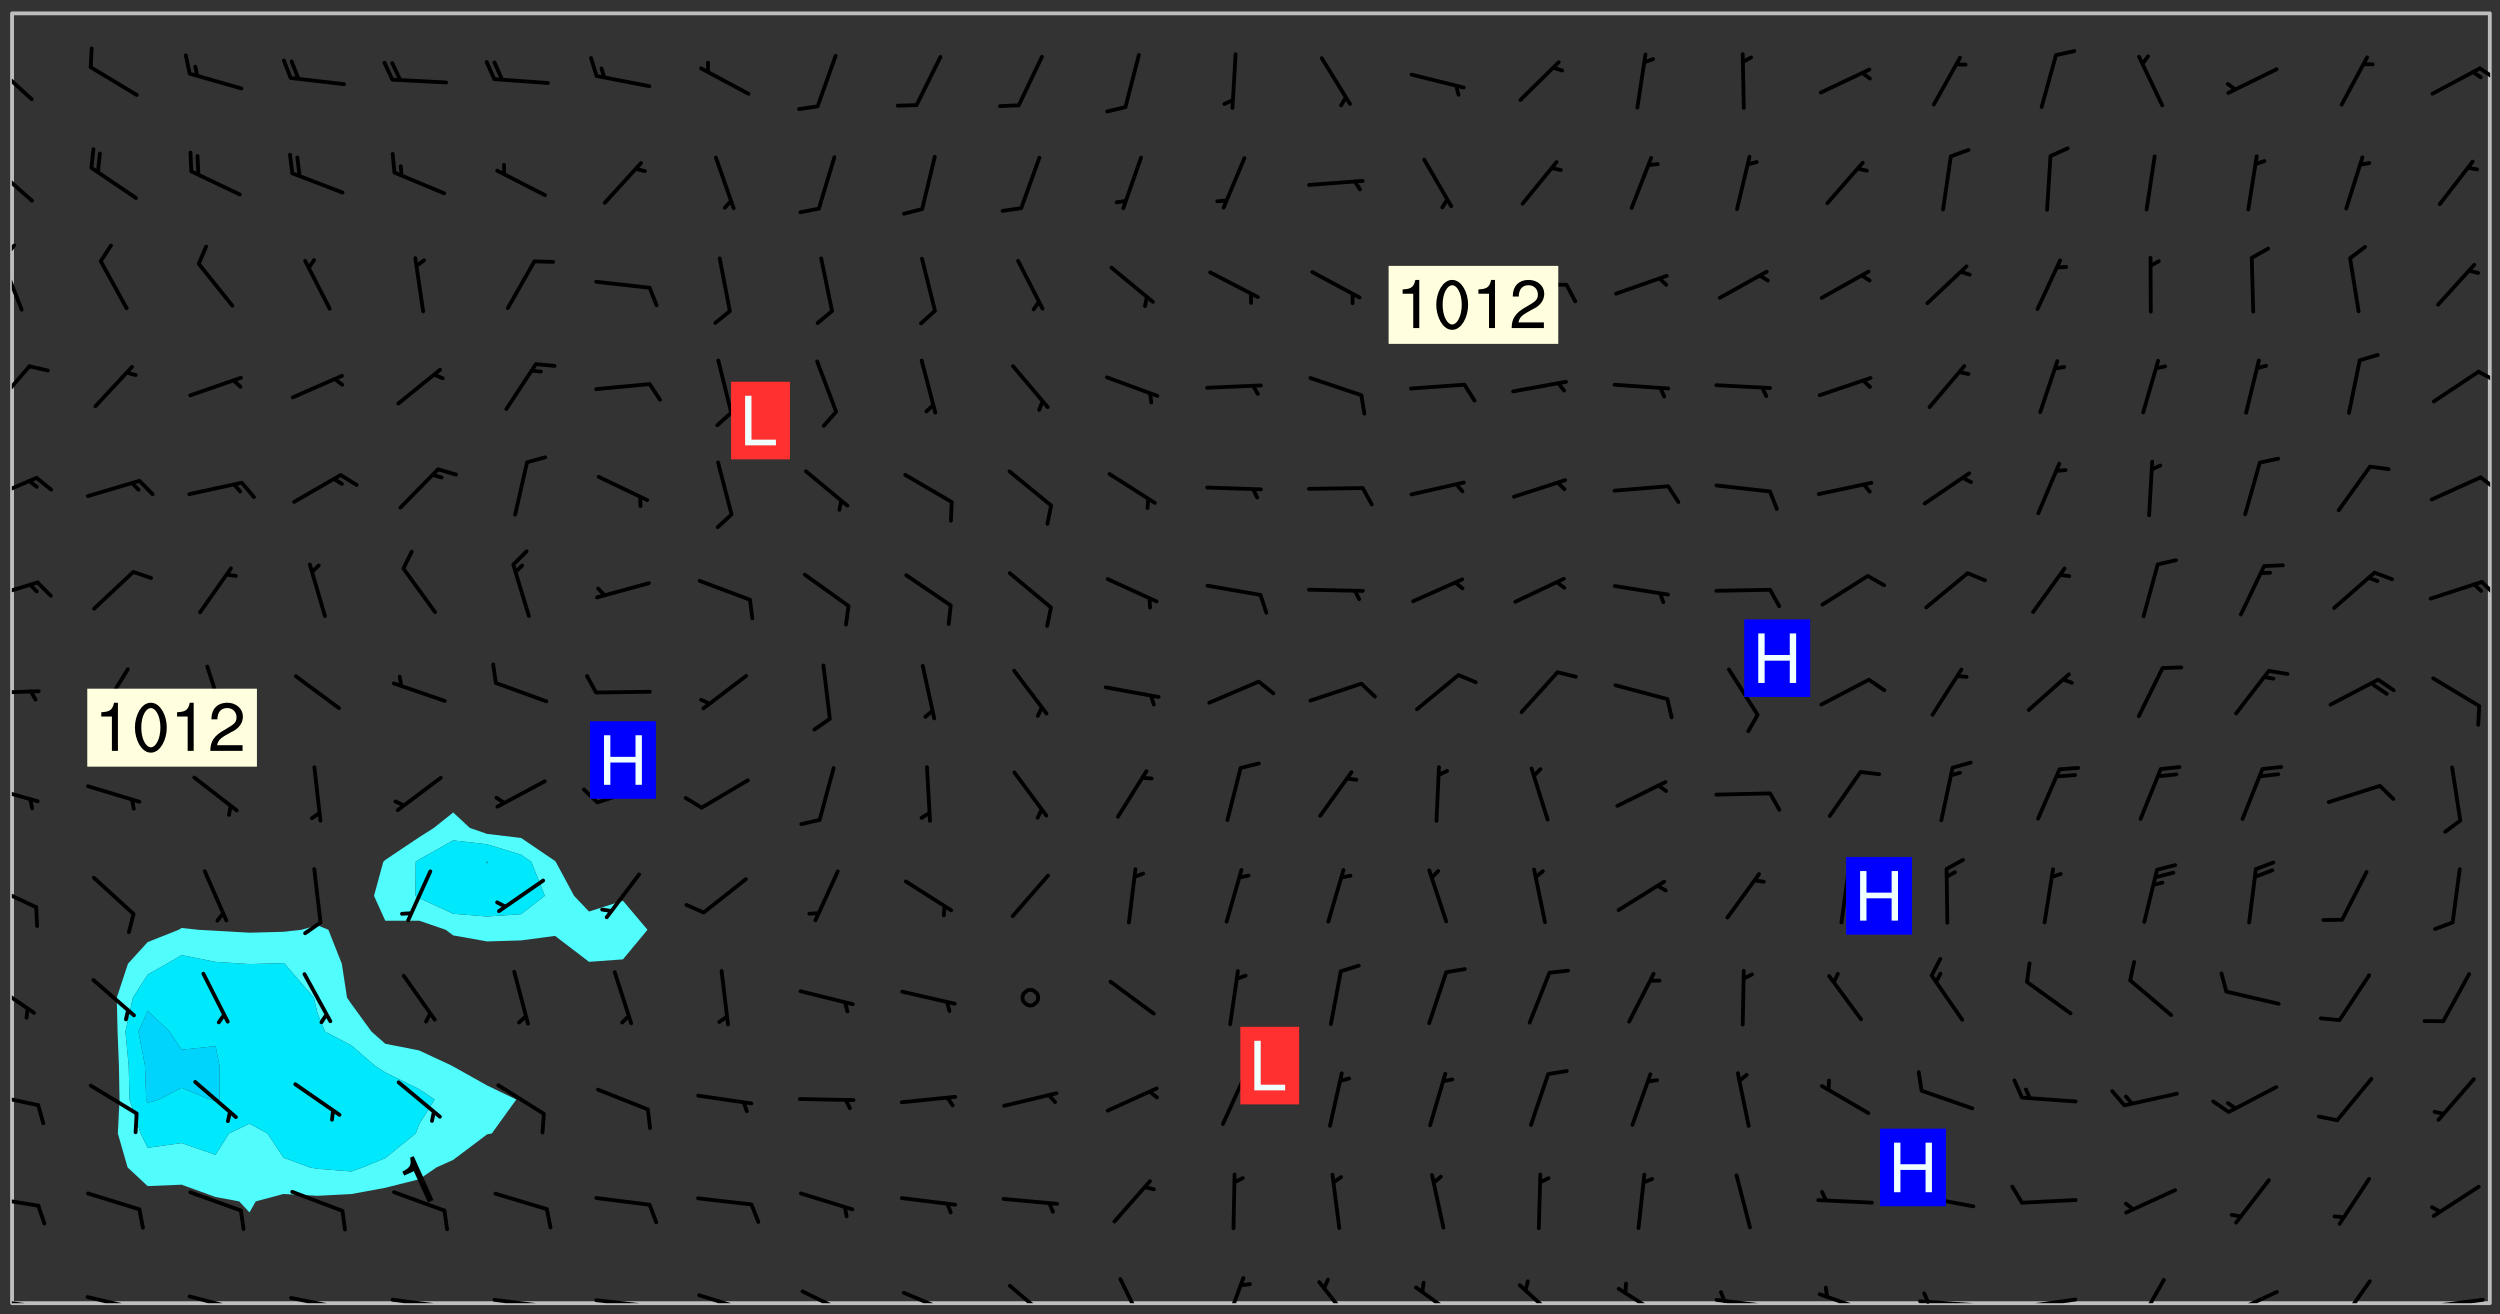 <svg xmlns="http://www.w3.org/2000/svg" role="img" xmlns:xlink="http://www.w3.org/1999/xlink" viewBox="142.45 309.95 326.84 171.84"><rect x="142.45" y="309.95" width="326.84" height="171.84" fill="#333333" stroke="none"/><defs><clipPath id="clip2"><path d="M 144 311.672 L 145 311.672 L 145 480.328 L 144 480.328 Z M 144 311.672"/></clipPath><clipPath id="clip3"><path d="M 144 311.672 L 468 311.672 L 468 480.328 L 144 480.328 Z M 144 311.672"/></clipPath><clipPath id="clip4"><path d="M 467 311.672 L 468 311.672 L 468 480.328 L 467 480.328 Z M 467 311.672"/></clipPath><clipPath id="clip5"><path d="M 144 479 L 148 479 L 148 480.328 L 144 480.328 Z M 144 479"/></clipPath><clipPath id="clip6"><path d="M 147 480 L 149 480 L 149 480.328 L 147 480.328 Z M 147 480"/></clipPath><clipPath id="clip7"><path d="M 153 479 L 161 479 L 161 480.328 L 153 480.328 Z M 153 479"/></clipPath><clipPath id="clip8"><path d="M 160 480 L 162 480 L 162 480.328 L 160 480.328 Z M 160 480"/></clipPath><clipPath id="clip9"><path d="M 166 479 L 175 479 L 175 480.328 L 166 480.328 Z M 166 479"/></clipPath><clipPath id="clip10"><path d="M 173 480 L 175 480 L 175 480.328 L 173 480.328 Z M 173 480"/></clipPath><clipPath id="clip11"><path d="M 180 479 L 188 479 L 188 480.328 L 180 480.328 Z M 180 479"/></clipPath><clipPath id="clip12"><path d="M 187 480 L 189 480 L 189 480.328 L 187 480.328 Z M 187 480"/></clipPath><clipPath id="clip13"><path d="M 193 479 L 201 479 L 201 480.328 L 193 480.328 Z M 193 479"/></clipPath><clipPath id="clip14"><path d="M 200 480 L 202 480 L 202 480.328 L 200 480.328 Z M 200 480"/></clipPath><clipPath id="clip15"><path d="M 206 479 L 215 479 L 215 480.328 L 206 480.328 Z M 206 479"/></clipPath><clipPath id="clip16"><path d="M 213 480 L 216 480 L 216 480.328 L 213 480.328 Z M 213 480"/></clipPath><clipPath id="clip17"><path d="M 220 479 L 228 479 L 228 480.328 L 220 480.328 Z M 220 479"/></clipPath><clipPath id="clip18"><path d="M 227 480 L 229 480 L 229 480.328 L 227 480.328 Z M 227 480"/></clipPath><clipPath id="clip19"><path d="M 233 479 L 241 479 L 241 480.328 L 233 480.328 Z M 233 479"/></clipPath><clipPath id="clip20"><path d="M 247 478 L 254 478 L 254 480.328 L 247 480.328 Z M 247 478"/></clipPath><clipPath id="clip21"><path d="M 260 478 L 268 478 L 268 480.328 L 260 480.328 Z M 260 478"/></clipPath><clipPath id="clip22"><path d="M 274 477 L 281 477 L 281 480.328 L 274 480.328 Z M 274 477"/></clipPath><clipPath id="clip23"><path d="M 288 476 L 293 476 L 293 480.328 L 288 480.328 Z M 288 476"/></clipPath><clipPath id="clip24"><path d="M 302 476 L 306 476 L 306 480.328 L 302 480.328 Z M 302 476"/></clipPath><clipPath id="clip25"><path d="M 314 477 L 320 477 L 320 480.328 L 314 480.328 Z M 314 477"/></clipPath><clipPath id="clip26"><path d="M 327 478 L 334 478 L 334 480.328 L 327 480.328 Z M 327 478"/></clipPath><clipPath id="clip27"><path d="M 340 477 L 347 477 L 347 480.328 L 340 480.328 Z M 340 477"/></clipPath><clipPath id="clip28"><path d="M 353 478 L 361 478 L 361 480.328 L 353 480.328 Z M 353 478"/></clipPath><clipPath id="clip29"><path d="M 366 479 L 375 479 L 375 480.328 L 366 480.328 Z M 366 479"/></clipPath><clipPath id="clip30"><path d="M 367 478 L 369 478 L 369 480.328 L 367 480.328 Z M 367 478"/></clipPath><clipPath id="clip31"><path d="M 380 478 L 388 478 L 388 480.328 L 380 480.328 Z M 380 478"/></clipPath><clipPath id="clip32"><path d="M 393 479 L 401 479 L 401 480.328 L 393 480.328 Z M 393 479"/></clipPath><clipPath id="clip33"><path d="M 393 478 L 395 478 L 395 480.328 L 393 480.328 Z M 393 478"/></clipPath><clipPath id="clip34"><path d="M 406 479 L 415 479 L 415 480.328 L 406 480.328 Z M 406 479"/></clipPath><clipPath id="clip35"><path d="M 421 477 L 426 477 L 426 480.328 L 421 480.328 Z M 421 477"/></clipPath><clipPath id="clip36"><path d="M 433 478 L 441 478 L 441 480.328 L 433 480.328 Z M 433 478"/></clipPath><clipPath id="clip37"><path d="M 433 480 L 435 480 L 435 480.328 L 433 480.328 Z M 433 480"/></clipPath><clipPath id="clip38"><path d="M 447 477 L 453 477 L 453 480.328 L 447 480.328 Z M 447 477"/></clipPath><clipPath id="clip39"><path d="M 459 479 L 468 479 L 468 480.328 L 459 480.328 Z M 459 479"/></clipPath><clipPath id="clip40"><path d="M 144 466 L 148 466 L 148 468 L 144 468 Z M 144 466"/></clipPath><clipPath id="clip41"><path d="M 144 452 L 148 452 L 148 455 L 144 455 Z M 144 452"/></clipPath><clipPath id="clip42"><path d="M 144 438 L 148 438 L 148 443 L 144 443 Z M 144 438"/></clipPath><clipPath id="clip43"><path d="M 144 425 L 148 425 L 148 429 L 144 429 Z M 144 425"/></clipPath><clipPath id="clip44"><path d="M 144 412 L 148 412 L 148 415 L 144 415 Z M 144 412"/></clipPath><clipPath id="clip45"><path d="M 144 400 L 148 400 L 148 401 L 144 401 Z M 144 400"/></clipPath><clipPath id="clip46"><path d="M 144 385 L 148 385 L 148 389 L 144 389 Z M 144 385"/></clipPath><clipPath id="clip47"><path d="M 466 385 L 468 385 L 468 388 L 466 388 Z M 466 385"/></clipPath><clipPath id="clip48"><path d="M 144 372 L 148 372 L 148 376 L 144 376 Z M 144 372"/></clipPath><clipPath id="clip49"><path d="M 466 372 L 468 372 L 468 375 L 466 375 Z M 466 372"/></clipPath><clipPath id="clip50"><path d="M 144 357 L 147 357 L 147 364 L 144 364 Z M 144 357"/></clipPath><clipPath id="clip51"><path d="M 466 358 L 468 358 L 468 360 L 466 360 Z M 466 358"/></clipPath><clipPath id="clip52"><path d="M 144 343 L 146 343 L 146 351 L 144 351 Z M 144 343"/></clipPath><clipPath id="clip53"><path d="M 144 341 L 145 341 L 145 345 L 144 345 Z M 144 341"/></clipPath><clipPath id="clip54"><path d="M 144 331 L 147 331 L 147 337 L 144 337 Z M 144 331"/></clipPath><clipPath id="clip55"><path d="M 144 317 L 147 317 L 147 324 L 144 324 Z M 144 317"/></clipPath><clipPath id="clip56"><path d="M 466 318 L 468 318 L 468 321 L 466 321 Z M 466 318"/></clipPath><g id="surface396" clip-path="url(#clip1)"><path fill="#fff" fill-opacity="0" fill-rule="evenodd" d="M 0 0 L 1000 0 L 1000 1000 L 0 1000 Z M 0 0"/><path fill="#d3d3d3" fill-opacity="0" fill-rule="evenodd" d="M162.152 355.867L161.918 356.16 161.977 356.395 162.094 356.566 162.27 356.801 162.562 357.148 162.676 357.207 162.793 357.035 162.852 356.801 163.027 356.625 163.492 356.449 164.191 356.449 164.426 356.742 164.715 357.559 164.773 357.734 164.949 357.965 165.301 358.199 166 358.898 166.172 359.074 166.406 359.422 166.641 359.832 166.93 360.414 167.34 360.879 167.57 361.113 167.805 361.289 167.922 361.52 168.098 361.812 168.27 362.977 168.27 363.211 168.328 363.5 168.387 363.617 168.504 363.734 168.852 364.145 168.969 364.316 169.145 364.492 169.32 364.727 169.438 364.898 169.609 365.25 169.668 365.484 169.902 365.891 170.137 365.832 169.961 366.008 169.902 366.938 169.32 366.938 169.086 366.824 168.738 366.938 168.621 367.055 168.562 367.348 168.504 367.523 168.387 367.695 167.922 367.988 167.863 368.223 167.805 368.336 167.805 368.98 167.863 369.152 167.863 369.562 167.922 369.621 167.922 370.027 167.98 370.434 168.098 370.609 168.156 370.668 168.387 371.309 168.328 371.602 168.328 372.301 168.27 372.883 168.27 373.117 168.211 373.348 168.156 373.699 168.156 375.621 168.211 375.738 168.637 375.738 168.27 375.855 168.246 376.207 169.137 377.375 170.879 377.914 172.219 378.273 172.219 378.812 172.309 379.621 172.844 380.336 174.363 380.605 175.254 380.52 175.344 381.684 175.879 381.863 177.039 381.684 179.094 380.699 180.254 380.336 182.133 380.16 183.828 379.98 183.648 380.699 182.133 380.785 180.883 380.875 180.078 381.145 179.004 381.953 179.273 382.672 179.809 383.57 179.629 384.195 179.363 385.004 179.629 386.082 180.254 386.98 181.059 387.16 182.309 386.98 182.043 387.703 182.141 388.207 182.195 388.5 182.195 388.672 182.254 388.965 182.254 389.371 182.43 389.488 182.781 389.605 183.188 389.605 183.48 389.43 183.594 389.312 183.652 389.195 183.77 388.965 183.828 388.789 184.18 388.324 184.41 388.148 184.586 388.09 184.762 388.148 184.82 388.324 184.938 389.312 184.992 389.781 185.051 389.953 185.168 390.188 185.344 390.246 186.16 390.305 186.449 390.305 186.566 390.539 186.625 390.945 186.684 391.297 186.684 392.402 186.801 392.695 186.918 393.043 187.207 393.742 187.383 394.094 187.965 394.848 188.316 395.023 188.488 395.082 188.957 395.316 189.598 395.781 189.945 396.016 190.238 396.191 190.531 396.246 190.762 396.309 191.578 396.656 191.871 396.832 191.984 397.004 192.336 397.355 192.453 397.531 192.977 398.172 192.977 398.461 193.035 398.812 193.035 399.16 193.094 399.512 193.152 399.801 193.27 399.859 193.441 399.918 193.617 399.918 194.199 400.152 194.375 400.27 194.551 400.559 194.727 400.793 194.84 401.027 195.133 401.258 195.25 401.375 195.25 401.785 195.309 401.84 195.598 402.074 195.832 402.191 195.891 402.309 196.008 402.48 196.066 402.598 196.297 402.832 196.355 403.008 196.59 403.066 196.707 403.125 196.59 403.238 196.531 403.355 196.531 403.473 196.414 403.766 196.297 404.055 196.297 404.637 196.473 404.754 196.59 404.812 196.648 404.93 196.766 405.047 196.879 405.105 197.055 405.453 197.113 405.805 197.172 406.211 197.172 406.387 197.113 406.562 196.996 407.262 196.996 407.434 197.113 407.609 197.406 407.902 197.812 407.902 197.988 408.02 198.105 408.191 198.223 408.484 198.223 408.719 197.695 408.719 197.465 408.484 197.23 408.484 197.055 408.543 196.996 409.242 197.055 409.59 197.172 409.766 197.348 410.176 197.465 410.406 197.754 410.875 197.93 410.93 198.453 410.93 198.688 410.988 199.445 411.629 199.504 411.922 199.504 412.156 199.562 412.215 199.793 412.562 199.793 412.914 199.676 413.086 199.676 413.379 199.969 413.668 200.262 413.844 200.434 413.902 200.727 414.078 201.02 414.195 201.602 414.602 201.891 414.836 202.184 415.012 202.402 415.172 202.418 415.184 202.648 415.359 203.289 415.883 203.465 416.117 203.582 416.293 203.758 416.469 203.871 416.641 203.871 417.281 203.988 417.457 204.457 417.574 205.039 417.691 205.273 417.75 205.504 417.863 205.797 417.98 205.91 418.039 206.496 418.391 206.785 418.562 206.961 418.625 207.137 418.68 207.312 418.738 208.012 419.09 208.301 419.266 208.535 419.32 208.824 419.496 209.059 419.613 209.699 420.02 209.992 420.137 210.164 420.195 210.398 420.254 210.809 420.312 211.039 420.371 211.273 420.488 211.332 420.66 210.922 420.836 211.391 420.895 211.449 421.188 211.562 421.422 211.738 421.477 211.973 421.535 212.148 421.594 212.555 421.711 213.195 421.945 213.312 422.117 213.371 422.352 213.371 422.527 213.312 422.645 213.254 423.051 213.488 423.285 213.605 423.344 213.953 423.461 214.594 423.691 214.77 423.809 215.059 423.926 215.234 424.102 215.469 424.566 216.051 425.672 216.227 425.848 216.574 426.023 216.75 426.141 217.102 426.258 218.148 426.781 218.383 426.84 218.848 426.953 219.141 427.012 219.605 427.188 220.363 427.77 220.598 428.004 220.945 428.469 221.121 428.645 221.41 428.879 222.227 429.578 222.52 429.754 222.809 430.043 223.102 430.219 223.395 430.508 224.09 431.148 224.266 431.324 224.559 431.559 224.848 431.793 225.316 432.082 225.957 432.664 226.305 432.898 226.539 433.191 226.887 433.539 227.238 434.004 228.172 434.996 228.52 435.402 228.637 435.578 228.871 435.637 228.984 435.754 229.629 435.93 229.859 436.043 230.094 436.102 230.387 436.277 230.617 436.395 231.551 437.094 231.957 437.5 232.191 437.676 232.598 437.852 232.832 437.969 233.648 438.316 233.996 438.551 234.23 438.668 234.523 438.957 234.754 439.074 235.512 439.426 235.863 439.598 236.094 439.656 236.387 439.773 236.621 439.832 237.492 440.008 238.309 440.008 238.777 440.238 238.949 440.297 239.824 440.996 240.289 441.113 240.582 441.172 240.758 441.23 240.988 441.289 241.457 441.348 241.805 441.406 242.156 441.465 242.562 441.523 242.855 441.523 243.027 441.582 243.027 441.812 243.203 441.988 243.496 441.988 243.844 442.047 244.195 442.105 244.895 442.223 245.535 442.223 246 441.988 246.293 441.812 246.465 441.695 246.875 441.523 247.164 441.348 248.098 440.883 248.566 440.59 249.09 440.297 249.555 440.125 250.02 439.949 251.07 439.484 251.359 439.367 251.77 439.25 252.059 439.133 252.586 438.957 254.102 438.258 254.684 437.91 254.973 437.852 255.266 437.793 255.613 437.676 256.488 437.445 256.84 437.328 256.953 437.328 257.188 437.27 258.062 437.035 258.297 436.977 259.109 436.977 259.461 436.918 260.277 436.801 260.449 436.742 260.801 436.688 261.094 436.629 261.324 436.57 262.141 436.395 262.316 436.336 262.664 436.336 262.898 436.277 263.363 436.16 264.121 435.988 264.355 435.93 264.703 435.93 265.113 435.812 265.402 435.754 266.688 435.695 266.977 435.695 267.387 435.637 267.617 435.578 267.793 435.578 268.668 435.461 269.074 435.461 269.484 435.344 269.832 435.344 270.184 435.23 271.055 435.172 272.805 435.172 273.852 435.461 274.262 435.578 274.551 435.695 274.902 435.812 275.191 435.93 276.242 436.102 276.531 436.16 276.824 436.16 277.117 436.219 277.289 436.277 277.699 436.336 277.871 436.395 277.988 436.453 278.105 436.453 278.223 436.512 278.574 436.57 278.688 436.57 279.098 436.637 281.02 437.031 282.945 437.426 284.465 437.875 286.16 438.594 288.305 439.398 289.91 438.68 291.34 437.875 292.5 436.797 293.75 436.348 296.785 435.629 298.66 435.27 300.805 433.922 303.039 432.668 305.539 431.41 307.234 430.961 309.02 430.781 310.18 430.512 310.805 431.051 312.145 430.781 312.859 429.793 313.844 428.449 314.289 428.27 315.094 427.91 316.969 427.371 318.754 426.922 320.004 426.652 321.164 426.562 322.863 426.473 324.824 426.203 326.074 426.113 326.613 426.113 327.238 426.023 328.129 426.023 330.273 425.844 332.684 425.664 335.273 425.574 336.969 425.754 338.578 425.844 340.008 426.203 341.168 426.922 343.043 427.91 344.203 429.438 344.469 430.152 345.098 430.242 345.453 431.141 345.988 431.68 346.523 433.207 347.598 433.566 348.133 433.566 347.328 434.102 347.418 435.809 348.133 438.504 349.023 439.309 349.918 440.297 350.633 441.555 352.418 442.094 353.938 441.914 354.293 443.258 355.902 442.453 356.883 441.914 357.152 442.184 357.469 441.969 357.688 441.824 358.488 442.273 358.938 441.914 359.293 441.914 359.828 441.645 360.367 440.926 360.902 440.656 361.527 439.668 362.688 440.117 363.527 440.488 364.922 441.105 366.617 440.926 368.223 440.926 370.008 441.016 370.188 439.309 370.723 437.965 371.527 438.234 372.02 439.082 372.422 439.488 372.332 440.027 372.332 440.387 373.047 440.836 373.758 440.566 375.188 440.566 375.547 441.555 375.992 442.812 376.707 444.156 377.957 444.785 379.652 445.414 380.367 445.234 380.547 444.695 381.527 444.605 381.977 444.965 382.062 446.223 381.797 446.852 381.262 447.031 381.262 447.57 381.977 448.555 382.242 449.094 383.227 450.082 384.027 451.16 383.762 451.52 383.672 452.418 383.047 454.75 382.691 456.816 382.602 458.609 382.422 459.328 382.332 459.867 382.332 461.305 381.352 463.188 380.992 464.895 380.457 465.793 379.652 466.961 379.387 467.5 381.441 468.754 381.527 469.113 381.172 469.652 381.082 469.473 381.082 470.281 381.172 471.719 380.727 472.434 379.652 472.527 379.387 473.242 379.922 474.141 380.727 474.859 381.887 475.668 383.227 475.938 383.672 476.297 383.316 476.746 381.527 476.656 380.277 476.207 379.562 475.488 378.938 475.398 378.762 478.988 378.574 480.297 467.934 480.297 467.934 311.703 412.664 311.703 412.664 360.785 413.426 360.91 416.715 361.453 418.738 364.289 418.738 367.043 421.09 367.375 423.438 367.707 427.488 367.707 426.109 371.867 424.086 372.574 422.062 373.277 421.52 373.621 418.926 375.238 418.738 375.355 416.715 373.277 415.984 370.535 413.312 368.457 411.938 364.957 411.871 364.875 409.914 362.203 412.664 360.785 412.664 311.703 294.422 311.703 294.422 403.117 294.539 403.148 294.672 403.16 294.746 403.234 294.852 403.281 294.941 403.34 295.027 403.398 295.117 403.457 295.414 403.754 295.473 403.844 295.504 403.961 295.531 404.078 295.547 404.215 295.516 404.332 295.457 404.422 295.398 404.508 295.355 404.613 295.309 404.715 295.281 404.836 295.281 404.98 295.457 405.25 295.605 405.398 295.68 405.484 295.754 405.559 295.797 405.664 295.859 405.754 295.918 405.84 295.961 405.945 296.02 406.035 296.066 406.137 296.109 406.242 296.168 406.328 296.285 406.508 296.359 406.582 296.422 406.668 296.48 406.758 296.523 406.863 296.582 406.953 296.641 407.039 296.703 407.129 296.762 407.219 296.805 407.32 296.922 407.5 296.996 407.574 297.055 407.66 297.129 407.734 297.219 407.793 297.324 407.84 297.473 407.84 297.605 407.824 297.738 407.84 297.84 407.793 297.914 407.719 297.961 407.617 297.945 407.484 297.945 407.336 297.898 407.23 297.871 407.113 297.824 407.012 297.797 406.891 297.754 406.789 297.691 406.699 297.648 406.598 297.605 406.492 297.574 406.375 297.559 406.242 297.547 406.105 297.633 406.047 297.691 405.961 297.812 405.93 297.855 406.035 297.871 406.168 297.871 406.285 297.93 406.387 297.988 406.477 298.078 406.535 298.227 406.684 298.285 406.773 298.328 406.879 298.316 406.98 298.402 407.039 298.508 407.086 298.594 407.145 298.684 407.203 298.758 407.277 298.641 407.305 298.535 407.352 298.449 407.41 298.375 407.484 298.316 407.574 298.254 407.66 298.227 407.781 298.18 407.883 298.137 407.988 298.105 408.105 298.094 408.238 298.078 408.371 298.078 408.52 298.105 408.637 298.152 408.742 298.195 408.844 298.254 408.934 298.328 409.008 298.418 409.066 298.492 409.141 298.582 409.199 298.641 409.289 298.684 409.395 298.73 409.496 298.848 409.527 298.98 409.543 299.129 409.543 299.246 409.512 299.352 409.555 299.395 409.66 299.441 409.762 299.469 409.883 299.5 410 299.527 410.117 299.559 410.238 299.586 410.355 299.691 410.398 299.793 410.445 299.926 410.43 300.074 410.578 300.137 410.664 300.211 410.738 300.281 410.812 300.371 410.875 300.477 410.918 300.578 410.961 300.695 410.992 300.832 411.008 300.949 410.977 301.023 410.902 301.051 410.785 301.039 410.652 301.008 410.531 300.98 410.414 301.023 410.309 301.141 410.309 301.23 410.371 301.348 410.398 301.496 410.398 301.629 410.414 301.777 410.414 301.91 410.43 302.043 410.414 302.191 410.414 302.324 410.398 302.457 410.387 302.594 410.398 302.711 410.371 302.844 410.355 303.035 410.297 302.977 410.473 302.961 410.605 302.934 410.727 302.918 410.859 302.859 410.945 302.727 410.961 302.621 411.008 302.516 411.051 302.398 411.082 302.281 411.109 302.016 411.141 301.867 411.141 301.734 411.156 301.66 411.23 301.719 411.316 301.867 411.465 301.984 411.645 302.059 411.715 302.148 411.777 302.238 411.836 302.324 411.895 302.414 411.953 302.516 411.996 302.621 412.059 302.727 412.102 302.812 412.16 302.918 412.207 303.02 412.25 303.199 412.367 303.258 412.457 303.215 412.559 303.168 412.664 303.184 412.797 303.406 413.02 303.465 413.109 303.508 413.211 303.539 413.332 303.582 413.434 303.598 413.566 303.629 413.684 303.641 413.82 303.672 413.938 303.82 414.086 303.922 414.129 304.027 414.172 304.145 414.203 304.277 414.219 304.414 414.234 304.531 414.234 304.648 414.203 304.738 414.145 304.781 414.039 304.828 413.938 304.871 413.832 304.902 413.715 304.914 413.582 304.914 413.434 304.902 413.301 304.887 413.168 304.855 413.051 304.812 412.945 304.766 412.84 304.723 412.738 304.68 412.633 304.664 412.5 304.68 412.367 304.707 412.25 304.738 412.133 304.766 412.012 304.812 411.91 304.902 411.852 304.988 411.789 305.062 411.715 305.152 411.656 305.375 411.434 305.434 411.348 305.508 411.273 305.625 411.094 305.684 411.008 305.684 410.859 305.609 410.785 305.508 410.738 305.402 410.695 305.301 410.652 305.242 410.562 305.195 410.457 305.168 410.34 305.258 410.281 305.375 410.25 305.477 410.207 305.656 410.09 305.805 409.941 305.816 409.809 305.805 409.703 305.715 409.645 305.582 409.66 305.434 409.66 305.301 409.676 305.168 409.66 305.047 409.629 304.961 409.57 304.887 409.496 304.828 409.406 304.766 409.32 304.648 409.141 304.59 409.055 304.621 408.934 304.707 408.875 304.828 408.844 304.887 408.758 304.887 408.637 304.855 408.52 304.797 408.43 304.738 408.344 304.691 408.238 304.664 408.121 304.648 407.988 304.707 407.898 304.781 407.824 304.871 407.766 304.988 407.586 305.062 407.512 305.121 407.426 305.27 407.277 305.391 407.246 305.523 407.23 305.656 407.246 305.73 407.32 305.773 407.426 305.789 407.559 305.758 407.676 305.641 407.707 305.508 407.719 305.359 407.867 305.316 407.973 305.27 408.074 305.242 408.195 305.211 408.312 305.211 408.461 305.242 408.578 305.285 408.684 305.344 408.773 305.418 408.844 305.492 408.918 305.609 408.949 305.73 408.977 305.848 408.949 305.98 408.934 306.098 408.934 306.188 408.992 306.262 409.066 306.309 409.172 306.367 409.258 306.469 409.305 306.602 409.32 306.707 409.363 306.793 409.422 306.781 409.527 306.707 409.602 306.527 409.719 306.469 409.809 306.379 409.867 306.309 409.941 306.234 410.016 306.172 410.105 306.145 410.223 306.129 410.355 306.145 410.488 306.129 410.621 306.129 410.77 306.145 410.902 306.172 411.02 306.203 411.141 306.277 411.215 306.367 411.273 306.453 411.332 306.543 411.391 306.66 411.422 306.66 411.508 306.559 411.555 306.469 411.613 306.203 411.645 306.086 411.672 305.938 411.672 305.832 411.715 305.73 411.762 305.672 411.852 305.609 412.086 305.598 412.219 305.566 412.34 305.551 412.473 305.551 412.766 305.539 412.898 305.551 413.035 305.566 413.168 305.699 413.184 305.832 413.195 305.953 413.227 306.039 413.285 306.113 413.359 306.16 413.465 306.203 413.566 306.219 413.699 306.219 414.145 306.203 414.277 306.203 414.723 306.234 414.988 306.262 415.105 306.277 415.238 306.309 415.355 306.395 415.566 306.426 415.832 306.426 415.98 306.395 416.098 306.367 416.215 306.336 416.336 306.309 416.453 306.277 416.57 306.246 416.691 306.234 416.824 306.219 416.957 306.309 417.016 306.426 416.984 306.527 417 306.574 417.105 306.543 417.371 306.543 417.812 306.5 417.918 306.453 418.023 306.41 418.125 306.367 418.23 306.309 418.316 306.277 418.438 306.234 418.555 306.203 418.672 306.188 418.805 306.203 418.938 306.262 419.027 306.367 419.074 306.453 419.133 306.512 419.219 306.5 419.355 306.469 419.473 306.426 419.574 306.426 420.02 306.41 420.152 306.41 420.301 306.379 420.418 306.336 420.523 306.309 420.641 306.262 420.746 306.219 420.848 306.188 420.969 306.16 421.086 306.129 421.219 306.098 421.336 306.07 421.453 306.027 421.559 305.996 421.676 305.965 421.797 305.953 421.93 305.938 422.062 305.938 422.359 305.965 422.477 305.965 422.625 306.012 423.023 306.039 423.141 306.098 423.23 306.219 423.262 306.367 423.262 306.5 423.246 306.559 423.336 306.559 423.453 306.5 423.543 306.41 423.602 306.309 423.645 306.203 423.691 306.113 423.75 306.027 423.809 305.891 423.824 305.773 423.793 305.641 423.777 305.539 423.824 305.477 423.91 305.465 424.047 305.449 424.18 305.418 424.297 305.391 424.414 305.375 424.547 305.344 424.668 305.344 424.965 305.359 425.098 305.391 425.215 305.391 425.363 305.402 425.496 305.402 425.645 305.375 425.762 305.328 425.863 305.301 425.984 305.27 426.102 305.211 426.191 305.137 426.266 305.035 426.309 304.93 426.355 304.812 426.383 304.691 426.414 304.59 426.367 304.648 426.281 304.754 426.234 304.781 426.117 304.812 426 304.84 425.879 304.871 425.762 304.871 425.613 304.887 425.48 304.855 425.363 304.812 425.258 304.707 425.273 304.633 425.348 304.531 425.391 304.441 425.453 304.367 425.527 304.324 425.629 304.309 425.762 304.277 425.879 304.25 426 304.219 426.117 304.191 426.234 304.16 426.355 304.133 426.473 304.102 426.59 304.059 426.695 303.969 426.754 303.879 426.754 303.762 426.723 303.73 426.637 303.746 426.5 303.715 426.383 303.715 426.234 303.703 426.102 303.703 425.953 303.641 425.719 303.613 425.598 303.57 425.496 303.523 425.391 303.465 425.305 303.406 425.215 303.363 425.109 303.301 425.023 303.152 424.875 303.082 424.801 302.977 424.754 302.871 424.711 302.77 424.668 302.473 424.371 302.383 424.297 302.297 424.238 302.191 424.195 302.102 424.133 302.016 424.074 301.91 424.031 301.82 423.973 301.734 423.91 301.66 423.84 301.555 423.793 301.469 423.734 301.363 423.691 301.273 423.629 301.172 423.586 301.066 423.543 300.98 423.484 300.875 423.438 300.77 423.395 300.668 423.348 300.578 423.289 300.477 423.246 300.371 423.203 300.281 423.141 300.164 423.113 300.031 423.098 299.898 423.113 299.75 423.113 299.617 423.129 299.5 423.098 299.41 423.039 299.336 422.965 299.246 422.906 299.145 422.859 298.996 422.859 298.875 422.832 298.773 422.789 298.699 422.715 298.582 422.535 298.492 422.477 298.391 422.434 298.301 422.371 298.195 422.328 298.105 422.27 298.02 422.211 297.914 422.164 297.855 422.078 297.797 421.988 297.754 421.883 297.707 421.781 297.633 421.707 297.547 421.648 297.473 421.574 297.383 421.516 297.16 421.293 297.117 421.188 297.086 420.922 297.191 420.879 297.336 420.879 297.441 420.922 297.516 420.996 297.605 421.055 297.691 421.113 297.797 421.16 297.887 421.219 298.035 421.367 298.105 421.441 298.254 421.59 298.316 421.676 298.391 421.75 298.477 421.809 298.551 421.883 298.641 421.945 298.73 422.004 298.816 422.062 299.086 422.238 299.188 422.285 299.293 422.328 299.395 422.371 299.441 422.297 299.5 422.211 299.574 422.137 299.645 422.062 299.75 422.105 299.824 422.18 299.883 422.27 299.926 422.371 299.973 422.477 300.016 422.582 300.137 422.609 300.254 422.582 300.328 422.492 300.371 422.387 300.43 422.297 300.504 422.223 300.609 422.18 300.727 422.152 300.859 422.164 300.949 422.223 301.098 422.371 301.156 422.461 301.199 422.566 301.246 422.668 301.289 422.773 301.332 422.875 301.438 422.922 301.543 422.965 301.676 422.98 301.762 422.922 301.82 422.832 301.895 422.758 302 422.715 302.117 422.742 302.223 422.789 302.324 422.832 302.43 422.875 302.531 422.922 302.711 423.039 302.711 423.156 302.695 423.289 302.711 423.422 302.727 423.559 302.785 423.645 302.887 423.691 303.008 423.719 303.125 423.75 303.273 423.75 303.391 423.719 303.449 423.629 303.629 423.512 303.688 423.422 303.762 423.348 303.82 423.262 303.938 423.082 304.117 422.965 304.234 422.996 304.324 423.055 304.367 423.129 304.352 423.262 304.352 423.379 304.441 423.438 304.59 423.438 304.723 423.422 304.855 423.41 305.121 423.379 305.227 423.336 305.344 423.305 305.465 423.277 305.539 423.203 305.609 423.129 305.672 423.039 305.656 422.934 305.609 422.832 305.508 422.789 305.402 422.773 305.285 422.801 305.02 422.832 304.871 422.832 304.797 422.758 304.707 422.699 304.59 422.668 304.473 422.641 304.34 422.625 304.191 422.625 304.059 422.641 303.762 422.641 303.656 422.594 303.508 422.445 303.465 422.344 303.406 422.254 303.629 422.031 303.715 421.973 303.82 421.93 303.938 421.898 304.07 421.883 304.203 421.898 304.34 421.914 304.441 421.957 304.574 421.945 304.664 421.883 304.766 421.84 304.828 421.75 304.781 421.648 304.691 421.59 304.574 421.559 304.473 421.516 304.414 421.426 304.352 421.336 304.352 421.219 304.367 421.086 304.473 421.039 304.547 420.969 304.547 420.848 304.457 420.789 304.426 420.672 304.516 420.613 304.59 420.539 304.633 420.434 304.691 420.344 304.738 420.242 304.754 420.109 304.754 419.961 304.707 419.855 304.664 419.754 304.574 419.695 304.441 419.68 304.34 419.637 304.203 419.621 304.086 419.59 303.641 419.59 303.508 419.574 303.375 419.562 303.242 419.547 303.125 419.516 302.977 419.516 302.844 419.5 302.711 419.488 302.445 419.457 302.324 419.414 302.238 419.355 302.164 419.281 302.164 419.133 302.176 419 302.281 418.953 302.383 418.91 302.516 418.895 302.668 418.895 302.801 418.879 303.094 418.879 303.215 418.91 303.316 418.953 303.406 419.012 303.641 419.074 303.762 419.027 303.852 418.969 303.953 418.926 304.086 418.91 304.191 418.953 304.293 419 304.426 419.012 304.547 418.984 304.691 418.984 304.812 418.953 304.93 418.926 305.035 418.879 305.109 418.805 305.195 418.746 305.344 418.598 305.402 418.512 305.449 418.406 305.477 418.289 305.492 418.184 305.391 418.141 305.301 418.082 305.184 418.051 305.078 418.008 304.988 417.945 304.914 417.859 304.84 417.785 304.738 417.742 304.633 417.695 304.531 417.652 304.473 417.562 304.426 417.461 304.34 417.25 304.277 417.164 304.219 417.074 304.145 417 304.059 416.941 303.789 416.941 303.672 416.973 303.582 417.031 303.48 417.074 303.348 417.09 303.242 417.074 303.215 416.957 303.152 416.867 303.035 416.836 302.934 416.793 302.785 416.645 302.754 416.527 302.738 416.422 302.812 416.348 302.992 416.23 303.109 416.203 303.227 416.172 303.363 416.188 303.465 416.23 303.57 416.273 303.672 416.32 303.777 416.363 303.895 416.395 304.027 416.41 304.145 416.438 304.277 416.453 304.383 416.438 304.473 416.379 304.398 416.305 304.293 416.262 304.219 416.188 304.145 416.098 303.996 415.949 303.91 415.891 303.82 415.832 303.746 415.758 303.656 415.699 303.555 415.652 303.434 415.625 303.332 415.578 303.227 415.535 303.109 415.504 303.008 415.461 302.887 415.43 302.738 415.43 302.621 415.461 302.516 415.504 302.43 415.566 302.25 415.684 302.164 415.742 302.074 415.801 301.969 415.848 301.883 415.906 301.777 415.949 301.676 415.992 301.57 416.039 301.496 416.113 301.438 416.203 301.379 416.289 301.332 416.395 301.273 416.48 301.199 416.555 301.066 416.543 300.949 416.512 300.832 416.512 300.758 416.586 300.668 416.645 300.594 416.719 300.504 416.777 300.418 416.836 300.312 416.883 300.211 416.926 300.074 416.941 299.973 416.898 299.824 416.75 299.719 416.703 299.633 416.703 299.527 416.75 299.426 416.793 299.305 416.824 299.188 416.793 299.113 416.719 299.113 416.602 299.145 416.48 299.219 416.41 299.277 416.32 299.352 416.246 299.469 416.215 299.574 416.172 299.867 416.172 300 416.156 300.137 416.141 300.238 416.098 300.328 416.039 300.43 415.992 300.52 415.934 300.652 415.922 300.742 415.98 300.875 415.992 300.965 415.934 301.051 415.875 301.156 415.832 301.246 415.773 301.332 415.711 301.422 415.652 301.57 415.504 301.629 415.418 301.688 415.328 301.793 415.285 301.926 415.27 302.043 415.297 302.164 415.328 302.223 415.27 302.281 415.18 302.312 414.914 302.34 414.797 302.445 414.809 302.578 414.824 302.68 414.781 302.77 414.723 302.828 414.633 302.902 414.559 302.961 414.469 303.008 414.367 303.02 414.234 303.008 414.102 302.961 413.996 302.812 413.848 302.754 413.758 302.695 413.672 302.652 413.566 302.652 413.121 302.668 412.988 302.668 412.84 302.68 412.707 302.621 412.648 302.531 412.707 302.43 412.664 302.25 412.547 302.164 412.488 302.102 412.398 302.043 412.309 301.969 412.234 301.883 412.176 301.762 412.207 301.66 412.219 301.555 412.266 301.469 412.324 301.363 412.367 301.215 412.516 301.125 412.574 301.039 412.633 300.949 412.695 300.844 412.738 300.711 412.754 300.711 412.633 300.816 412.59 300.934 412.559 301.008 412.488 301.051 412.383 301.051 412.234 301.023 412.117 300.875 411.969 300.742 411.953 300.594 411.953 300.477 411.984 300.371 412.027 300.27 412.07 300.18 412.133 300.062 412.16 299.988 412.086 300 411.953 299.957 411.852 299.914 411.746 299.824 411.688 299.707 411.715 299.586 411.746 299.469 411.777 299.367 411.82 299.246 411.852 299.145 411.895 299.039 411.938 298.949 411.996 298.848 412.012 298.848 411.895 298.863 411.762 298.805 411.672 298.73 411.715 298.582 411.863 298.523 411.953 298.449 412.027 298.402 412.133 298.359 412.234 298.285 412.309 298.227 412.398 298.152 412.473 298.094 412.559 298.02 412.633 297.93 412.695 297.855 412.766 297.781 412.84 297.68 412.855 297.547 412.871 297.441 412.828 297.441 412.707 297.59 412.559 297.633 412.457 297.691 412.367 297.738 412.266 297.781 412.16 297.84 412.07 297.871 411.953 297.914 411.852 297.945 411.73 297.973 411.613 298.02 411.508 298.062 411.406 298.105 411.301 298.18 411.23 298.27 411.168 298.359 411.109 298.461 411.066 298.758 411.066 299.023 411.035 299.129 410.992 299.055 410.918 298.938 410.887 298.832 410.844 298.742 410.785 298.641 410.738 298.551 410.68 298.449 410.637 298.344 410.594 298.254 410.531 298.168 410.473 298.062 410.43 297.961 410.387 297.84 410.355 297.723 410.324 297.621 410.281 297.5 410.25 297.398 410.207 297.309 410.148 297.266 410.043 297.25 409.91 297.352 409.867 297.484 409.852 297.621 409.867 297.754 409.852 297.855 409.809 297.914 409.719 297.93 409.613 297.84 409.555 297.766 409.48 297.664 409.438 297.574 409.379 297.426 409.23 297.383 409.125 297.367 408.992 297.367 408.699 297.309 408.609 297.219 408.551 297.145 408.477 297.102 408.371 297.07 408.254 297.012 408.164 296.938 408.09 296.82 408.062 296.746 407.988 296.656 407.93 296.566 407.867 296.48 407.809 296.406 407.734 296.348 407.648 296.301 407.543 296.215 407.484 296.066 407.336 295.871 407.277 295.738 407.293 295.637 407.336 295.562 407.41 295.516 407.512 295.473 407.617 295.414 407.707 295.355 407.793 295.059 408.09 294.969 408.148 294.883 408.148 294.82 408.062 294.777 407.957 294.809 407.84 294.867 407.75 294.895 407.633 294.883 407.5 294.793 407.438 294.688 407.484 294.57 407.512 294.453 407.543 294.184 407.719 294.082 407.766 293.965 407.793 293.859 407.84 293.77 407.898 293.668 407.941 293.609 407.855 293.562 407.75 293.578 407.617 293.625 407.512 293.695 407.438 293.77 407.367 293.828 407.277 293.828 407.129 293.785 407.023 293.547 407.023 293.445 407.07 293.414 407.188 293.387 407.305 293.355 407.426 293.281 407.469 293.148 407.484 293.074 407.438 293.031 407.336 292.988 407.23 292.941 407.129 292.898 407.023 292.777 407.055 292.676 407.098 292.543 407.113 292.426 407.145 292.32 407.188 292.23 407.246 292.129 407.293 292.008 407.32 291.875 407.336 291.773 407.293 291.715 407.203 291.668 407.098 291.625 406.996 291.582 406.891 291.582 406.773 291.641 406.684 291.727 406.625 291.906 406.508 292.008 406.461 292.113 406.418 292.219 406.359 292.32 406.316 292.41 406.254 292.512 406.211 292.617 406.152 292.719 406.105 292.809 406.047 292.914 406.004 293.016 405.961 293.105 405.898 293.207 405.855 293.344 405.84 293.461 405.871 293.562 405.914 293.684 405.945 293.785 405.988 293.891 406.035 293.992 406.078 294.098 406.121 294.199 406.168 294.305 406.211 294.406 406.254 294.512 406.301 294.598 406.359 294.703 406.402 294.82 406.434 294.926 406.477 295.027 406.523 295.117 406.582 295.223 406.625 295.324 406.668 295.43 406.715 295.547 406.742 295.648 406.789 295.77 406.816 295.918 406.816 296.004 406.758 296.02 406.656 296.078 406.566 296.051 406.449 295.977 406.375 295.859 406.195 295.785 406.121 295.695 406.047 295.516 405.93 295.43 405.871 295.324 405.828 295.223 405.781 294.953 405.605 294.895 405.516 294.82 405.441 294.762 405.352 294.719 405.25 294.688 405.133 294.672 404.996 294.672 404.434 294.66 404.301 294.645 404.168 294.613 404.051 294.598 403.918 294.586 403.785 294.555 403.664 294.332 403.441 294.273 403.355 294.258 403.25 294.289 403.133 294.422 403.117 294.422 311.703 172.992 311.703 172.992 313.156 172.934 313.391 172.582 314.441 172.41 314.965 172.293 315.312 172.117 315.723 172 315.895 171.766 316.188 171.535 316.246 171.184 316.246 171.066 316.305 170.836 316.711 170.836 317.004 170.953 317.18 171.184 317.41 171.301 317.645 171.941 318.402 172.234 318.867 172.41 319.102 172.641 319.453 172.875 319.801 173.516 320.617 173.691 321.082 173.863 321.492 173.98 322.188 174.156 322.656 174.273 324.055 174.332 324.52 174.332 325.395 174.449 326.441 174.449 331.223 174.391 331.688 174.039 332.969 173.863 333.492 173.75 333.902 173.398 334.832 172.934 336 172.699 336.582 172.582 336.758 172.41 337.105 172.234 337.512 171.883 338.328 171.824 338.621 171.711 338.914 171.594 339.203 171.535 339.379 171.418 340.254 171.359 340.66 171.301 340.777 171.242 340.953 171.184 341.125 170.953 341.652 170.836 341.824 170.836 342.059 170.719 342.293 170.66 342.465 170.484 343.051 170.484 343.34 170.426 343.516 170.426 343.809 170.367 343.922 170.309 344.449 170.309 344.621 170.254 344.855 170.254 347.477 170.078 348.293 169.961 348.469 169.785 348.703 169.668 348.875 169.555 349.109 168.969 350.043 168.738 350.332 168.445 350.797 168.27 351.031 167.98 351.383 167.629 352.082 167.516 352.312 167.34 352.723 167.164 352.953 166.758 353.48 165.941 354.18 165.648 354.352 165.359 354.586 165.184 354.703 165.008 354.879 164.484 355.285 163.957 355.461 163.785 355.637 163.551 355.691 162.91 355.867 162.152 355.867M174.363 386.891L173.289 387.34 173.648 388.234 174.898 387.52 175.344 386.98 174.363 386.891"/><path fill="#d3d3d3" fill-opacity="0" fill-rule="evenodd" d="M201.508 416.598L200.613 416.598 201.062 417.227 202.043 417.586 202.848 417.496 203.293 416.508 203.117 416.598 202.402 416.242 201.508 416.598M356.129 475.668L356.07 475.145 356.07 474.852 356.184 474.559 356.242 474.328 356.711 473.859 356.824 473.859 356.941 473.746 357.059 473.688 357.234 473.688 357.469 473.629 357.816 473.629 358.051 473.688 358.168 473.746 358.398 473.918 358.457 474.094 358.574 474.676 358.574 474.969 358.457 475.145 358.285 475.434 358.109 475.609 357.582 476.133 357.352 476.367 357.234 476.426 357.059 476.426 356.941 476.367 356.535 476.074 356.359 475.957 356.242 475.898 356.184 475.785 356.129 475.668M362.77 464.711L362.711 464.539 362.711 463.43 362.77 463.258 362.945 463.199 363.117 463.141 363.293 463.141 363.527 463.082 363.645 463.141 363.703 463.84 363.645 464.012 363.527 464.188 363.41 464.246 363.176 464.77 363.062 464.828 362.828 464.828 362.77 464.711M372.383 450.32L372.266 450.145 372.266 449.445 372.559 448.57 372.676 448.398 372.852 448.047 372.965 447.816 373.082 447.523 373.434 446.766 373.551 446.535 373.723 446.301 373.898 446.301 374.016 446.242 374.656 446.242 374.773 446.301 375.008 446.535 375.18 446.648 375.531 446.941 375.648 447.059 375.762 447.234 375.762 447.348 375.879 447.406 375.996 447.523 375.996 448.223 375.938 448.398 375.938 448.629 375.879 448.805 375.531 449.855 375.414 450.086 375.297 450.32 375.18 450.379 374.949 450.613 374.309 450.902 373.434 450.902 373.023 450.785 372.383 450.32"/><path fill="none" stroke="#bebebe" stroke-linecap="round" stroke-linejoin="round" stroke-miterlimit="10" stroke-width=".5" d="M 431.957 354.305 L 108.027 354.305 L 108.027 185.68 L 431.957 185.68 L 431.957 354.305" transform="matrix(1 0 0 -1 36 666)"/><g clip-path="url(#clip2)"><path fill="#fff" fill-opacity="0" fill-rule="evenodd" d="M 144 475.891 L 144 480.328 L 144.004 480.328 L 144 480.328 L 144 311.672 L 144.004 311.672 L 144 311.672 L 144 475.891"/></g><g clip-path="url(#clip3)"><path fill="#fff" fill-opacity="0" fill-rule="evenodd" d="M 144.004 480.328 L 144.004 311.672 L 183.945 311.672 L 183.945 430.914 L 181.84 431.508 L 179.508 431.77 L 175.066 431.887 L 170.629 431.633 L 168.398 431.508 L 166.191 431.27 L 165.809 431.508 L 161.754 433.113 L 159.18 435.945 L 157.715 440.383 L 157.82 444.82 L 157.996 449.262 L 158.074 453.699 L 157.855 458.137 L 159.133 462.574 L 161.754 465.016 L 166.191 464.832 L 170.629 466.445 L 173.723 467.016 L 175.066 468.457 L 175.887 467.016 L 179.508 466.047 L 183.945 466.285 L 188.383 466.055 L 192.82 465.238 L 197.262 464.121 L 199.512 462.574 L 201.699 461.59 L 206.137 458.25 L 206.746 458.137 L 209.945 453.699 L 206.137 451.863 L 201.699 449.375 L 201.492 449.262 L 197.262 447.285 L 192.82 446.406 L 191.02 444.82 L 188.383 441.195 L 187.82 440.383 L 187.137 435.945 L 185.383 431.508 L 183.945 430.914 L 183.945 311.672 L 201.699 311.672 L 201.699 416.168 L 199.164 418.191 L 197.262 419.398 L 192.82 422.371 L 192.559 422.629 L 191.344 427.07 L 192.82 430.324 L 197.262 430.32 L 200.719 431.508 L 201.699 432.242 L 206.137 433.031 L 210.574 432.895 L 215.016 432.305 L 219.453 435.695 L 223.891 435.375 L 227.102 431.508 L 223.891 427.707 L 219.453 429.121 L 217.504 427.07 L 215.113 422.629 L 215.016 422.512 L 210.574 419.5 L 206.137 418.973 L 203.875 418.191 L 201.699 416.168 L 201.699 311.672 L 467.996 311.672 L 467.996 480.328 L 144.004 480.328"/></g><path fill="#50fcfc" fill-rule="evenodd" d="M 157.82 444.82 L 157.715 440.383 L 159.18 435.945 L 161.754 433.113 L 165.809 431.508 L 166.191 431.27 L 166.191 434.816 L 164.258 435.945 L 161.754 437.359 L 159.824 440.383 L 158.844 444.82 L 159.273 449.262 L 159.383 453.699 L 160.844 458.137 L 161.754 460.008 L 166.191 459.391 L 170.629 460.934 L 172.395 458.137 L 175.066 456.859 L 177.422 458.137 L 179.508 461.297 L 182.949 462.574 L 183.945 462.754 L 188.383 463.105 L 189.867 462.574 L 192.82 461.359 L 196.805 458.137 L 197.262 456.91 L 199.273 453.699 L 197.262 452.348 L 192.82 450.156 L 191.438 449.262 L 188.383 446.613 L 184.945 444.82 L 183.945 442.387 L 183.477 440.383 L 179.668 435.945 L 179.508 435.863 L 176.672 435.945 L 175.066 435.992 L 174.371 435.945 L 170.629 435.703 L 166.191 434.816 L 166.191 431.27 L 168.398 431.508 L 170.629 431.633 L 175.066 431.887 L 179.508 431.77 L 181.84 431.508 L 183.945 430.914 L 185.383 431.508 L 187.137 435.945 L 187.82 440.383 L 188.383 441.195 L 191.02 444.82 L 192.82 446.406 L 197.262 447.285 L 201.492 449.262 L 201.699 449.375 L 206.137 451.863 L 209.945 453.699 L 206.746 458.137 L 206.137 458.25 L 201.699 461.59 L 199.512 462.574 L 197.262 464.121 L 192.82 465.238 L 188.383 466.055 L 183.945 466.285 L 179.508 466.047 L 175.887 467.016 L 175.066 468.457 L 173.723 467.016 L 170.629 466.445 L 166.191 464.832 L 161.754 465.016 L 159.133 462.574 L 157.855 458.137 L 158.074 453.699 L 157.996 449.262 L 157.82 444.82"/><path fill="#00e8fc" fill-rule="evenodd" d="M 159.273 449.262 L 158.844 444.82 L 159.824 440.383 L 161.754 437.359 L 161.754 442.117 L 160.555 444.82 L 161.402 449.262 L 161.562 453.699 L 161.754 454.133 L 163.234 453.699 L 166.191 452.156 L 169.879 453.699 L 170.629 453.887 L 171.141 453.699 L 171.148 449.262 L 170.629 446.715 L 166.191 447.188 L 164.637 444.82 L 161.754 442.117 L 161.754 437.359 L 164.258 435.945 L 166.191 434.816 L 170.629 435.703 L 174.371 435.945 L 175.066 435.992 L 176.672 435.945 L 179.508 435.863 L 179.668 435.945 L 183.477 440.383 L 183.945 442.387 L 184.945 444.82 L 188.383 446.613 L 191.438 449.262 L 192.82 450.156 L 197.262 452.348 L 199.273 453.699 L 197.262 456.91 L 196.805 458.137 L 192.82 461.359 L 189.867 462.574 L 188.383 463.105 L 183.945 462.754 L 182.949 462.574 L 179.508 461.297 L 177.422 458.137 L 175.066 456.859 L 172.395 458.137 L 170.629 460.934 L 166.191 459.391 L 161.754 460.008 L 160.844 458.137 L 159.383 453.699 L 159.273 449.262"/><path fill="#00d4fc" fill-rule="evenodd" d="M 161.402 449.262 L 160.555 444.82 L 161.754 442.117 L 164.637 444.82 L 166.191 447.188 L 170.629 446.715 L 171.148 449.262 L 171.141 453.699 L 170.629 453.887 L 169.879 453.699 L 166.191 452.156 L 163.234 453.699 L 161.754 454.133 L 161.562 453.699 L 161.402 449.262"/><path fill="#50fcfc" fill-rule="evenodd" d="M 192.82 430.324 L 191.344 427.07 L 192.559 422.629 L 192.82 422.371 L 197.262 419.398 L 199.164 418.191 L 201.699 416.168 L 201.699 419.82 L 197.262 422.305 L 196.797 422.629 L 196.766 427.07 L 197.262 427.367 L 201.699 429.41 L 206.137 429.773 L 210.574 429.469 L 213.672 427.07 L 211.922 422.629 L 210.574 421.691 L 206.137 420.328 L 201.699 419.82 L 201.699 416.168 L 203.875 418.191 L 206.137 418.973 L 210.574 419.5 L 215.016 422.512 L 215.113 422.629 L 217.504 427.07 L 219.453 429.121 L 223.891 427.707 L 227.102 431.508 L 223.891 435.375 L 219.453 435.695 L 215.016 432.305 L 210.574 432.895 L 206.137 433.031 L 201.699 432.242 L 200.719 431.508 L 197.262 430.32 L 192.82 430.324"/><path fill="#00e8fc" fill-rule="evenodd" d="M 197.262 427.367 L 196.766 427.07 L 196.797 422.629 L 197.262 422.305 L 201.699 419.82 L 206.137 420.328 L 206.137 422.59 L 205.988 422.629 L 206.137 422.867 L 206.246 422.629 L 206.137 422.59 L 206.137 420.328 L 210.574 421.691 L 211.922 422.629 L 213.672 427.07 L 210.574 429.469 L 206.137 429.773 L 201.699 429.41 L 197.262 427.367"/><path fill="#00d4fc" fill-rule="evenodd" d="M 206.137 422.867 L 205.988 422.629 L 206.137 422.59 L 206.246 422.629 L 206.137 422.867"/><g clip-path="url(#clip4)"><path fill="#fff" fill-opacity="0" fill-rule="evenodd" d="M 467.996 480.328 L 468 480.328 L 468 311.672 L 467.996 311.672 L 468 311.672 L 468 480.328 L 467.996 480.328"/></g><path fill="#fff" fill-opacity="0" fill-rule="evenodd" d="M 196.223 470.152 L 201.547 467.75 L 197.445 458.672 L 192.121 461.074 L 196.223 470.152"/><path fill-rule="evenodd" d="M 196.066 461.305 L 196.531 461.098 L 199.121 466.836 L 198.402 467.156 L 196.555 463.066 L 195.289 463.637 L 195.062 463.133 L 195.547 462.84 L 195.754 462.688 L 195.926 462.512 L 196.051 462.301 L 196.125 462.035 L 196.133 461.711 L 196.066 461.305"/><g clip-path="url(#clip5)"><path fill="none" stroke="#000" stroke-linecap="round" stroke-linejoin="round" stroke-miterlimit="10" stroke-width=".5" d="M 111.477 185.168 L 104.523 186.176" transform="matrix(1 0 0 -1 36 666)"/></g><g clip-path="url(#clip6)"><path fill="none" stroke="#000" stroke-linecap="round" stroke-linejoin="round" stroke-miterlimit="10" stroke-width=".5" d="M 111.477 185.168 L 112.305 182.859" transform="matrix(1 0 0 -1 36 666)"/></g><g clip-path="url(#clip7)"><path fill="none" stroke="#000" stroke-linecap="round" stroke-linejoin="round" stroke-miterlimit="10" stroke-width=".5" d="M 124.734 184.867 L 117.895 186.477" transform="matrix(1 0 0 -1 36 666)"/></g><g clip-path="url(#clip8)"><path fill="none" stroke="#000" stroke-linecap="round" stroke-linejoin="round" stroke-miterlimit="10" stroke-width=".5" d="M 124.734 184.867 L 125.359 182.492" transform="matrix(1 0 0 -1 36 666)"/></g><g clip-path="url(#clip9)"><path fill="none" stroke="#000" stroke-linecap="round" stroke-linejoin="round" stroke-miterlimit="10" stroke-width=".5" d="M 138.027 184.777 L 131.23 186.562" transform="matrix(1 0 0 -1 36 666)"/></g><g clip-path="url(#clip10)"><path fill="none" stroke="#000" stroke-linecap="round" stroke-linejoin="round" stroke-miterlimit="10" stroke-width=".5" d="M 138.027 184.777 L 138.594 182.391" transform="matrix(1 0 0 -1 36 666)"/></g><g clip-path="url(#clip11)"><path fill="none" stroke="#000" stroke-linecap="round" stroke-linejoin="round" stroke-miterlimit="10" stroke-width=".5" d="M 151.391 184.98 L 144.5 186.363" transform="matrix(1 0 0 -1 36 666)"/></g><g clip-path="url(#clip12)"><path fill="none" stroke="#000" stroke-linecap="round" stroke-linejoin="round" stroke-miterlimit="10" stroke-width=".5" d="M 151.391 184.98 L 152.094 182.629" transform="matrix(1 0 0 -1 36 666)"/></g><g clip-path="url(#clip13)"><path fill="none" stroke="#000" stroke-linecap="round" stroke-linejoin="round" stroke-miterlimit="10" stroke-width=".5" d="M 164.746 185.219 L 157.777 186.125" transform="matrix(1 0 0 -1 36 666)"/></g><g clip-path="url(#clip14)"><path fill="none" stroke="#000" stroke-linecap="round" stroke-linejoin="round" stroke-miterlimit="10" stroke-width=".5" d="M 164.746 185.219 L 165.609 182.922" transform="matrix(1 0 0 -1 36 666)"/></g><g clip-path="url(#clip15)"><path fill="none" stroke="#000" stroke-linecap="round" stroke-linejoin="round" stroke-miterlimit="10" stroke-width=".5" d="M 178.062 185.23 L 171.09 186.113" transform="matrix(1 0 0 -1 36 666)"/></g><g clip-path="url(#clip16)"><path fill="none" stroke="#000" stroke-linecap="round" stroke-linejoin="round" stroke-miterlimit="10" stroke-width=".5" d="M 178.062 185.23 L 178.934 182.938" transform="matrix(1 0 0 -1 36 666)"/></g><g clip-path="url(#clip17)"><path fill="none" stroke="#000" stroke-linecap="round" stroke-linejoin="round" stroke-miterlimit="10" stroke-width=".5" d="M 191.383 185.273 L 184.398 186.07" transform="matrix(1 0 0 -1 36 666)"/></g><g clip-path="url(#clip18)"><path fill="none" stroke="#000" stroke-linecap="round" stroke-linejoin="round" stroke-miterlimit="10" stroke-width=".5" d="M 191.383 185.273 L 192.281 182.988" transform="matrix(1 0 0 -1 36 666)"/></g><g clip-path="url(#clip19)"><path fill="none" stroke="#000" stroke-linecap="round" stroke-linejoin="round" stroke-miterlimit="10" stroke-width=".5" d="M 204.559 184.625 L 197.852 186.719" transform="matrix(1 0 0 -1 36 666)"/></g><g clip-path="url(#clip20)"><path fill="none" stroke="#000" stroke-linecap="round" stroke-linejoin="round" stroke-miterlimit="10" stroke-width=".5" d="M 217.676 184.129 L 211.363 187.215" transform="matrix(1 0 0 -1 36 666)"/></g><g clip-path="url(#clip21)"><path fill="none" stroke="#000" stroke-linecap="round" stroke-linejoin="round" stroke-miterlimit="10" stroke-width=".5" d="M 231.07 184.297 L 224.602 187.043" transform="matrix(1 0 0 -1 36 666)"/></g><g clip-path="url(#clip22)"><path fill="none" stroke="#000" stroke-linecap="round" stroke-linejoin="round" stroke-miterlimit="10" stroke-width=".5" d="M 243.824 183.391 L 238.477 187.953" transform="matrix(1 0 0 -1 36 666)"/></g><g clip-path="url(#clip23)"><path fill="none" stroke="#000" stroke-linecap="round" stroke-linejoin="round" stroke-miterlimit="10" stroke-width=".5" d="M 256.012 182.516 L 252.922 188.828" transform="matrix(1 0 0 -1 36 666)"/></g><g clip-path="url(#clip24)"><path fill="none" stroke="#000" stroke-linecap="round" stroke-linejoin="round" stroke-miterlimit="10" stroke-width=".5" d="M 269.004 188.965 L 266.559 182.379" transform="matrix(1 0 0 -1 36 666)"/></g><path fill="none" stroke="#000" stroke-linecap="round" stroke-linejoin="round" stroke-miterlimit="10" stroke-width=".5" d="M 268.648 188.008 L 269.863 188.168" transform="matrix(1 0 0 -1 36 666)"/><g clip-path="url(#clip25)"><path fill="none" stroke="#000" stroke-linecap="round" stroke-linejoin="round" stroke-miterlimit="10" stroke-width=".5" d="M 278.926 188.434 L 283.266 182.91" transform="matrix(1 0 0 -1 36 666)"/></g><path fill="none" stroke="#000" stroke-linecap="round" stroke-linejoin="round" stroke-miterlimit="10" stroke-width=".5" d="M 279.559 187.629 L 280.055 188.754" transform="matrix(1 0 0 -1 36 666)"/><g clip-path="url(#clip26)"><path fill="none" stroke="#000" stroke-linecap="round" stroke-linejoin="round" stroke-miterlimit="10" stroke-width=".5" d="M 291.57 187.738 L 297.25 183.602" transform="matrix(1 0 0 -1 36 666)"/></g><path fill="none" stroke="#000" stroke-linecap="round" stroke-linejoin="round" stroke-miterlimit="10" stroke-width=".5" d="M 292.398 187.137 L 292.57 188.352" transform="matrix(1 0 0 -1 36 666)"/><g clip-path="url(#clip27)"><path fill="none" stroke="#000" stroke-linecap="round" stroke-linejoin="round" stroke-miterlimit="10" stroke-width=".5" d="M 305.129 188.035 L 310.324 183.305" transform="matrix(1 0 0 -1 36 666)"/></g><path fill="none" stroke="#000" stroke-linecap="round" stroke-linejoin="round" stroke-miterlimit="10" stroke-width=".5" d="M 305.883 187.348 L 306.188 188.535" transform="matrix(1 0 0 -1 36 666)"/><g clip-path="url(#clip28)"><path fill="none" stroke="#000" stroke-linecap="round" stroke-linejoin="round" stroke-miterlimit="10" stroke-width=".5" d="M 318.074 187.555 L 324.008 183.789" transform="matrix(1 0 0 -1 36 666)"/></g><path fill="none" stroke="#000" stroke-linecap="round" stroke-linejoin="round" stroke-miterlimit="10" stroke-width=".5" d="M 318.938 187.008 L 319.031 188.23" transform="matrix(1 0 0 -1 36 666)"/><g clip-path="url(#clip29)"><path fill="none" stroke="#000" stroke-linecap="round" stroke-linejoin="round" stroke-miterlimit="10" stroke-width=".5" d="M 330.871 186.105 L 337.844 185.238" transform="matrix(1 0 0 -1 36 666)"/></g><g clip-path="url(#clip30)"><path fill="none" stroke="#000" stroke-linecap="round" stroke-linejoin="round" stroke-miterlimit="10" stroke-width=".5" d="M 331.883 185.977 L 331.445 187.125" transform="matrix(1 0 0 -1 36 666)"/></g><g clip-path="url(#clip31)"><path fill="none" stroke="#000" stroke-linecap="round" stroke-linejoin="round" stroke-miterlimit="10" stroke-width=".5" d="M 344.359 186.844 L 350.984 184.5" transform="matrix(1 0 0 -1 36 666)"/></g><path fill="none" stroke="#000" stroke-linecap="round" stroke-linejoin="round" stroke-miterlimit="10" stroke-width=".5" d="M 345.324 186.504 L 345.141 187.715" transform="matrix(1 0 0 -1 36 666)"/><g clip-path="url(#clip32)"><path fill="none" stroke="#000" stroke-linecap="round" stroke-linejoin="round" stroke-miterlimit="10" stroke-width=".5" d="M 357.48 185.918 L 364.492 185.426" transform="matrix(1 0 0 -1 36 666)"/></g><g clip-path="url(#clip33)"><path fill="none" stroke="#000" stroke-linecap="round" stroke-linejoin="round" stroke-miterlimit="10" stroke-width=".5" d="M 358.5 185.848 L 358.004 186.969" transform="matrix(1 0 0 -1 36 666)"/></g><g clip-path="url(#clip34)"><path fill="none" stroke="#000" stroke-linecap="round" stroke-linejoin="round" stroke-miterlimit="10" stroke-width=".5" d="M 370.82 185.188 L 377.781 186.156" transform="matrix(1 0 0 -1 36 666)"/></g><g clip-path="url(#clip35)"><path fill="none" stroke="#000" stroke-linecap="round" stroke-linejoin="round" stroke-miterlimit="10" stroke-width=".5" d="M 385.883 182.613 L 389.348 188.727" transform="matrix(1 0 0 -1 36 666)"/></g><g clip-path="url(#clip36)"><path fill="none" stroke="#000" stroke-linecap="round" stroke-linejoin="round" stroke-miterlimit="10" stroke-width=".5" d="M 397.742 184.195 L 404.121 187.148" transform="matrix(1 0 0 -1 36 666)"/></g><g clip-path="url(#clip37)"><path fill="none" stroke="#000" stroke-linecap="round" stroke-linejoin="round" stroke-miterlimit="10" stroke-width=".5" d="M 398.672 184.625 L 397.691 185.367" transform="matrix(1 0 0 -1 36 666)"/></g><g clip-path="url(#clip38)"><path fill="none" stroke="#000" stroke-linecap="round" stroke-linejoin="round" stroke-miterlimit="10" stroke-width=".5" d="M 412.223 182.801 L 416.27 188.543" transform="matrix(1 0 0 -1 36 666)"/></g><g clip-path="url(#clip39)"><path fill="none" stroke="#000" stroke-linecap="round" stroke-linejoin="round" stroke-miterlimit="10" stroke-width=".5" d="M 424.078 185.227 L 431.047 186.117" transform="matrix(1 0 0 -1 36 666)"/></g><g clip-path="url(#clip40)"><path fill="none" stroke="#000" stroke-linecap="round" stroke-linejoin="round" stroke-miterlimit="10" stroke-width=".5" d="M 111.465 198.414 L 104.535 199.559" transform="matrix(1 0 0 -1 36 666)"/></g><path fill="none" stroke="#000" stroke-linecap="round" stroke-linejoin="round" stroke-miterlimit="10" stroke-width=".5" d="M111.465 198.414L112.25 196.09M124.672 197.949L117.957 200.023M124.672 197.949L125.133 195.539M137.938 197.797L131.324 200.176M137.938 197.797L138.289 195.367M151.23 197.742L144.66 200.23M151.23 197.742L151.543 195.309M164.559 197.781L157.961 200.191M164.559 197.781L164.898 195.348M177.941 197.977L171.211 199.996M177.941 197.977L178.422 195.57M191.375 198.547L184.406 199.426M191.375 198.547L192.246 196.254M204.695 198.586L197.715 199.387M204.695 198.586L205.594 196.301M217.879 197.949L211.164 200.023M216.902 198.25L217.133 197.047M231.324 198.555L224.348 199.418M230.309 198.68L230.746 197.535M244.648 198.668L237.652 199.305M243.633 198.758L244.105 197.629M256.789 201.621L252.141 196.352M256.113 200.855L257.305 200.57M267.852 202.5L267.711 195.473M267.832 201.477L268.926 202.031M280.652 202.473L281.539 195.5M280.781 201.457L281.781 202.164M293.668 202.422L295.152 195.551M293.883 201.422L294.82 202.215M307.824 202.5L307.629 195.473M307.797 201.477L308.895 202.023M321.422 202.48L320.66 195.492M321.312 201.461L322.449 201.918M333.477 202.387L335.234 195.586M344.16 199.152L351.18 198.82M345.184 199.105L344.66 200.215M357.531 199.633L364.438 198.336M357.531 199.633L356.801 201.977M370.793 198.809L377.809 199.164M370.793 198.809L369.531 200.914M384.422 197.523L390.812 200.449M385.352 197.949L384.375 198.695M398.785 196.207L403.078 201.766M399.41 197.016L398.199 197.223M412.316 196.051L416.176 201.922M412.879 196.906L411.656 197.02M424.613 197.074L430.508 200.898M425.473 197.633L424.398 198.227" transform="matrix(1 0 0 -1 36 666)"/><g clip-path="url(#clip41)"><path fill="none" stroke="#000" stroke-linecap="round" stroke-linejoin="round" stroke-miterlimit="10" stroke-width=".5" d="M 111.438 211.566 L 104.562 213.035" transform="matrix(1 0 0 -1 36 666)"/></g><path fill="none" stroke="#000" stroke-linecap="round" stroke-linejoin="round" stroke-miterlimit="10" stroke-width=".5" d="M111.438 211.566L112.109 209.207M124.316 210.477L118.312 214.125M124.316 210.477L124.176 208.027M137.289 210.008L131.969 214.598M136.516 210.676L136.246 209.477M150.836 210.301L145.055 214.301M149.992 210.883L149.852 209.664M163.961 210.055L158.559 214.551M163.176 210.707L162.926 209.508M177.551 210.434L171.598 214.168M177.551 210.434L177.375 207.988M191.156 211.008L184.625 213.594M191.156 211.008L191.434 208.57M204.684 211.793L197.73 212.809M203.672 211.941L204.082 210.785M218.035 212.234L211.008 212.367M217.012 212.254L217.566 211.16M231.332 212.656L224.34 211.945M230.312 212.555L230.996 211.535M244.566 213.121L237.734 211.48M243.574 212.883L244.387 211.965M257.664 213.754L251.266 210.848M256.734 213.332L257.707 212.582M269.23 215.5L266.328 209.102M268.809 214.57L270.035 214.648M281.863 215.73L280.328 208.871M281.641 214.73L282.824 215.059M295.406 215.672L293.414 208.934M295.117 214.691L296.32 214.934M308.852 215.629L306.598 208.973M308.852 215.629L311.273 216.027M322.215 215.613L319.867 208.988M321.875 214.648L323.086 214.832M333.652 215.742L335.062 208.859M333.855 214.742L334.801 215.523M344.637 214.07L350.707 210.531M345.52 213.555L345.566 214.781M357.668 213.457L364.305 211.145M357.668 213.457L357.293 215.883M370.797 212.555L377.805 212.047M370.797 212.555L369.805 214.801M371.816 212.48L371.32 213.605M384.188 211.539L391.047 213.062M384.188 211.539L382.594 213.402M385.184 211.762L384.387 212.695M397.82 210.672L404.043 213.93M397.82 210.672L395.793 212.059M398.723 211.145L397.711 211.84M412.012 209.59L416.48 215.012M412.012 209.59L409.609 210.078M425.258 209.648L429.863 214.957M425.93 210.418L424.734 210.695" transform="matrix(1 0 0 -1 36 666)"/><g clip-path="url(#clip42)"><path fill="none" stroke="#000" stroke-linecap="round" stroke-linejoin="round" stroke-miterlimit="10" stroke-width=".5" d="M 110.898 223.633 L 105.102 227.602" transform="matrix(1 0 0 -1 36 666)"/></g><path fill="none" stroke="#000" stroke-linecap="round" stroke-linejoin="round" stroke-miterlimit="10" stroke-width=".5" d="M110.055 224.211L109.918 222.992M123.965 223.309L118.664 227.922M123.195 223.98L122.918 222.785M136.219 222.484L133.039 228.75M135.758 223.395L135.051 222.391M149.637 222.539L146.254 228.695M149.145 223.434L148.473 222.406M163.289 222.746L159.23 228.484M162.699 223.582L162.148 222.488M175.473 222.219L173.676 229.012M175.211 223.207L174.312 222.375M188.965 222.27L186.816 228.961M188.652 223.246L187.797 222.363M201.621 222.129L200.789 229.105M201.5 223.145L200.492 222.441M217.93 224.766L211.109 226.465M216.938 225.016L217.234 223.824M231.262 224.832L224.41 226.402M230.266 225.059L230.582 223.875M242.172 225.617L242.152 225.816 242.094 226.008 242 226.184 241.543 226.562 241.352 226.621 241.152 226.641 240.953 226.621 240.758 226.562 240.301 226.184 240.207 226.008 240.148 225.816 240.129 225.617 240.148 225.418 240.207 225.227 240.301 225.047 240.758 224.672 240.953 224.613 241.152 224.594 241.352 224.613 241.543 224.672 242 225.047 242.094 225.227 242.152 225.418 242.172 225.617M251.637 227.703L257.293 223.531M268.285 229.094L267.277 222.141M268.137 228.082L269.293 228.496M281.746 229.07L280.445 222.164M281.746 229.07L284.09 229.801M295.527 228.949L293.297 222.285M295.527 228.949L297.945 229.352M309.023 228.883L306.43 222.352M309.023 228.883L311.461 229.152M322.641 228.742L319.441 222.488M322.176 227.832L323.402 227.852M334.426 229.129L334.285 222.105M334.406 228.105L335.5 228.66M345.586 228.445L349.758 222.789M346.191 227.621L346.723 228.727M358.988 228.508L362.984 222.727M358.988 228.508L360.113 230.688M359.57 227.664L360.133 228.754M371.453 227.672L377.152 223.562M371.453 227.672L371.785 230.102M384.938 227.891L390.293 223.344M384.938 227.891L385.461 230.289M397.508 226.414L404.352 224.82M397.508 226.414L396.879 228.785M412.309 222.684L416.184 228.547M412.309 222.684L409.867 222.918M425.875 222.535L429.25 228.699M425.875 222.535L423.422 222.562" transform="matrix(1 0 0 -1 36 666)"/><g clip-path="url(#clip43)"><path fill="none" stroke="#000" stroke-linecap="round" stroke-linejoin="round" stroke-miterlimit="10" stroke-width=".5" d="M 111.18 237.438 L 104.82 240.426" transform="matrix(1 0 0 -1 36 666)"/></g><path fill="none" stroke="#000" stroke-linecap="round" stroke-linejoin="round" stroke-miterlimit="10" stroke-width=".5" d="M111.18 237.438L111.301 234.984M123.91 236.562L118.719 241.301M123.91 236.562L123.301 234.188M136.043 235.715L133.215 242.148M135.633 236.652L134.871 235.688M148.355 235.441L147.535 242.422M148.355 235.441L146.34 234.043M159.812 235.73L162.707 242.133M160.234 236.66L159.008 236.582M171.684 236.934L177.465 240.93M172.527 237.516L171.438 238.078M185.773 236.129L190.008 241.734M186.387 236.945L185.176 237.137M198.449 236.754L203.965 241.109M198.449 236.754L196.199 237.742M213.059 235.734L215.98 242.125M213.484 236.668L212.262 236.594M230.801 237.047L224.871 240.816M229.938 237.594L229.844 236.371M243.461 241.578L238.844 236.281M254.891 242.418L254.039 235.445M254.766 241.406L255.91 241.844M268.754 242.309L266.809 235.555M268.469 241.324L269.672 241.578M282.086 242.305L280.109 235.559M281.797 241.32L283 241.57M293.305 242.266L295.52 235.598M293.625 241.297L294.473 242.184M307.012 242.371L308.438 235.492M307.219 241.371L308.164 242.156M324.023 240.789L318.059 237.074M323.156 240.25L324.219 239.633M336.422 241.773L332.289 236.09M335.82 240.945L337.035 240.777M348.148 242.414L347.195 235.449M348.008 241.398L349.16 241.824M360.934 242.445L361.039 235.418M360.934 242.445L363.082 243.629M360.949 241.422L362.023 242.016M374.855 242.402L373.75 235.461M374.695 241.391L375.855 241.789M388.449 242.344L386.785 235.52M388.449 242.344L390.828 242.949M388.207 241.352L390.586 241.957M387.965 240.359L389.152 240.66M401.371 242.418L400.492 235.445M401.371 242.418L403.664 243.289M401.242 241.402L403.535 242.277M412.648 235.805L415.848 242.059M412.648 235.805L410.195 235.766M427.098 235.449L428.027 242.414M427.098 235.449L424.797 234.594" transform="matrix(1 0 0 -1 36 666)"/><g clip-path="url(#clip44)"><path fill="none" stroke="#000" stroke-linecap="round" stroke-linejoin="round" stroke-miterlimit="10" stroke-width=".5" d="M 111.383 251.289 L 104.617 253.203" transform="matrix(1 0 0 -1 36 666)"/></g><path fill="none" stroke="#000" stroke-linecap="round" stroke-linejoin="round" stroke-miterlimit="10" stroke-width=".5" d="M110.398 251.57L110.656 250.371M124.68 251.23L117.953 253.266M123.699 251.523L123.938 250.32M137.406 250.094L131.855 254.398M136.598 250.719L136.391 249.512M148.344 248.758L147.547 255.738M148.23 249.773L147.219 249.074M158.453 250.137L164.07 254.359M159.27 250.75L158.156 251.27M171.477 250.59L177.672 253.906M172.379 251.07L171.359 251.754M184.555 251.145L191.227 253.348M184.555 251.145L182.781 252.84M198.184 250.457L204.227 254.039M198.184 250.457L196.086 251.734M213.602 248.855L215.438 255.637M213.602 248.855L211.211 248.309M228.035 248.738L227.637 255.754M227.977 249.758L226.926 249.125M243.242 249.426L239.059 255.07M242.633 250.246L242.105 249.137M256.328 255.227L252.602 249.27M255.789 254.359L257.012 254.273M268.645 255.652L266.918 248.84M268.645 255.652L271.027 256.234M283.145 255.102L279.047 249.395M282.551 254.27L283.766 254.105M294.574 255.758L294.25 248.738M294.527 254.734L295.633 255.262M306.672 255.598L308.781 248.895M306.977 254.621L307.84 255.496M324.188 253.809L317.895 250.688M323.273 253.352L324.27 252.637M337.867 252.328L330.844 252.164M337.867 252.328L339.07 250.188M349.684 255.125L345.66 249.367M349.684 255.125L352.117 254.832M361.723 255.684L360.25 248.812M361.723 255.684L364.086 256.352M361.508 254.684L362.691 255.02M375.703 255.469L372.898 249.023M375.703 255.469L378.148 255.66M375.297 254.531L377.742 254.723M388.934 255.504L386.301 248.988M388.934 255.504L391.371 255.762M388.551 254.555L390.988 254.812M402.234 255.512L399.629 248.984M402.234 255.512L404.672 255.777M401.855 254.559L404.293 254.828M417.594 253.309L410.898 251.184M417.594 253.309L419.348 251.594M428.098 248.773L427.027 255.719M428.098 248.773L426.129 247.305" transform="matrix(1 0 0 -1 36 666)"/><g clip-path="url(#clip45)"><path fill="none" stroke="#000" stroke-linecap="round" stroke-linejoin="round" stroke-miterlimit="10" stroke-width=".5" d="M 111.512 265.684 L 104.488 265.438" transform="matrix(1 0 0 -1 36 666)"/></g><path fill="none" stroke="#000" stroke-linecap="round" stroke-linejoin="round" stroke-miterlimit="10" stroke-width=".5" d="M110.488 265.648L111.102 264.586M123.156 268.555L119.477 262.566M133.551 268.906L135.711 262.219M145.121 267.648L150.77 263.473M157.938 266.707L164.582 264.418M158.906 266.371L158.715 267.586M171.273 266.762L177.879 264.363M171.273 266.762L170.93 269.191M184.379 265.512L191.402 265.613M184.379 265.512L183.195 267.66M198.406 263.438L204.004 267.684M199.223 264.055L198.105 264.57M214.938 262.074L214.102 269.051M214.938 262.074L212.926 260.672M228.586 262.129L227.086 268.996M228.367 263.129L227.43 262.336M243.27 262.758L239.031 268.363M242.652 263.574L242.137 262.461M257.922 264.93L251.008 266.191M256.918 265.113L257.289 263.945M271.012 266.941L264.551 264.18M271.012 266.941L272.922 265.402M284.43 266.668L277.762 264.453M284.43 266.668L286.207 264.977M297.125 267.797L291.699 263.328M297.125 267.797L299.391 266.855M310.082 268.168L305.371 262.953M310.082 268.168L312.461 267.574M324.438 264.656L317.645 266.465M324.438 264.656L324.992 262.266M336.234 262.594L332.477 268.531M336.234 262.594L335.02 260.461M350.785 267.191L344.559 263.934M350.785 267.191L352.809 265.805M362.879 268.52L359.094 262.602M362.328 267.66L363.551 267.562M376.93 267.895L371.676 263.227M376.164 267.215L377.312 266.789M389.172 268.715L386.062 262.41M389.172 268.715L391.621 268.789M403.078 268.344L398.785 262.781M403.078 268.344L405.496 267.934M402.453 267.535L403.664 267.328M417.359 267.195L411.137 263.93M417.359 267.195L419.383 265.809M416.453 266.719L418.48 265.336M430.574 263.75L424.551 267.371M430.574 263.75L430.445 261.301" transform="matrix(1 0 0 -1 36 666)"/><g clip-path="url(#clip46)"><path fill="none" stroke="#000" stroke-linecap="round" stroke-linejoin="round" stroke-miterlimit="10" stroke-width=".5" d="M 111.363 279.898 L 104.637 277.855" transform="matrix(1 0 0 -1 36 666)"/></g><path fill="none" stroke="#000" stroke-linecap="round" stroke-linejoin="round" stroke-miterlimit="10" stroke-width=".5" d="M111.363 279.898L113.094 278.16M110.383 279.602L111.25 278.73M123.879 281.277L118.75 276.473M123.879 281.277L126.199 280.484M136.648 281.75L132.609 276.004M136.062 280.914L137.281 280.762M146.957 282.25L148.934 275.504M147.242 281.266L148.121 282.125M159.195 281.719L163.324 276.031M159.195 281.719L160.273 283.926M173.555 282.238L175.594 275.516M173.555 282.238L175.293 283.969M173.852 281.262L174.723 282.125M184.504 277.945L191.277 279.805M185.488 278.219L184.645 279.109M204.496 277.641L197.918 280.113M204.496 277.641L204.809 275.207M217.379 276.832L211.664 280.922M217.379 276.832L217.055 274.398M230.742 276.902L224.93 280.852M230.742 276.902L230.48 274.465M243.852 276.629L238.453 281.125M243.852 276.629L243.348 274.227M257.66 277.418L251.27 280.336M256.73 277.844L256.805 276.617M271.242 278.273L264.32 279.48M271.242 278.273L272.004 275.941M284.609 278.801L277.582 278.953M283.586 278.824L284.141 277.727M297.621 280.305L291.203 277.445M296.688 279.891L297.652 279.137M310.898 280.383L304.551 277.371M309.977 279.945L310.961 279.211M324.512 278.32L317.57 279.434M323.5 278.484L323.898 277.324M337.867 278.941L330.844 278.812M337.867 278.941L339.062 276.797M350.641 280.754L344.703 277M350.641 280.754L352.773 279.539M363.695 281.117L358.277 276.637M363.695 281.117L365.961 280.18M376.359 281.727L372.246 276.027M375.758 280.898L376.977 280.73M388.539 282.266L386.695 275.484M388.539 282.266L390.93 282.809M402.453 282.043L399.41 275.711M402.453 282.043L404.906 282.145M402.012 281.121L403.234 281.172M416.891 281.191L411.605 276.562M416.891 281.191L419.184 280.324M416.121 280.52L417.266 280.082M430.902 279.965L424.223 277.789" transform="matrix(1 0 0 -1 36 666)"/><g clip-path="url(#clip47)"><path fill="none" stroke="#000" stroke-linecap="round" stroke-linejoin="round" stroke-miterlimit="10" stroke-width=".5" d="M 430.902 279.965 L 432.668 278.262" transform="matrix(1 0 0 -1 36 666)"/></g><path fill="none" stroke="#000" stroke-linecap="round" stroke-linejoin="round" stroke-miterlimit="10" stroke-width=".5" d="M 429.93 279.648 L 430.812 278.797" transform="matrix(1 0 0 -1 36 666)"/><g clip-path="url(#clip48)"><path fill="none" stroke="#000" stroke-linecap="round" stroke-linejoin="round" stroke-miterlimit="10" stroke-width=".5" d="M 111.23 293.574 L 104.77 290.812" transform="matrix(1 0 0 -1 36 666)"/></g><path fill="none" stroke="#000" stroke-linecap="round" stroke-linejoin="round" stroke-miterlimit="10" stroke-width=".5" d="M111.23 293.574L113.141 292.035M110.289 293.172L111.246 292.402M124.684 293.188L117.945 291.195M124.684 293.188L126.402 291.438M123.703 292.898L124.562 292.023M138.062 292.941L131.195 291.445M138.062 292.941L139.648 291.066M137.062 292.723L137.859 291.785M150.988 293.949L144.902 290.434M150.988 293.949L153.07 292.652M150.102 293.438L151.145 292.789M163.723 294.699L158.797 289.684M163.723 294.699L166.074 294.004M163.004 293.969L164.184 293.621M175.355 295.617L173.797 288.766M175.355 295.617L177.723 296.262M191.059 290.672L184.723 293.711M190.137 291.113L190.188 289.891M202.09 288.789L200.324 295.594M202.09 288.789L200.281 287.133M217.227 289.949L211.816 294.434M216.438 290.602L216.191 289.398M230.871 290.422L224.801 293.965M230.871 290.422L230.773 287.969M243.867 289.965L238.434 294.418M243.867 289.965L243.387 287.559M257.426 290.301L251.504 294.082M256.566 290.852L256.469 289.629M271.293 292.074L264.27 292.312M270.27 292.105L270.809 291.004M284.609 292.246L277.582 292.141M284.609 292.246L285.793 290.094M297.836 292.969L290.984 291.414M296.84 292.742L297.641 291.816M311.07 293.27L304.383 291.113M310.098 292.957L310.977 292.102M324.543 292.48L317.539 291.902M324.543 292.48L325.871 290.418M337.848 291.797L330.863 292.586M337.848 291.797L338.75 289.516M351.105 292.926L344.234 291.457M350.109 292.711L350.898 291.773M363.891 294.168L358.078 290.219M363.047 293.59L364.133 293.02M375.668 295.43L372.934 288.957M375.27 294.484L376.492 294.594M387.816 295.699L387.418 288.684M387.758 294.68L388.871 295.191M401.891 295.57L399.973 288.812M401.891 295.57L404.289 296.086M416.297 295.047L412.199 289.336M416.297 295.047L418.727 294.719M430.762 293.641L424.359 290.746" transform="matrix(1 0 0 -1 36 666)"/><g clip-path="url(#clip49)"><path fill="none" stroke="#000" stroke-linecap="round" stroke-linejoin="round" stroke-miterlimit="10" stroke-width=".5" d="M 430.762 293.641 L 432.707 292.141" transform="matrix(1 0 0 -1 36 666)"/></g><g clip-path="url(#clip50)"><path fill="none" stroke="#000" stroke-linecap="round" stroke-linejoin="round" stroke-miterlimit="10" stroke-width=".5" d="M 110.301 308.164 L 105.699 302.852" transform="matrix(1 0 0 -1 36 666)"/></g><path fill="none" stroke="#000" stroke-linecap="round" stroke-linejoin="round" stroke-miterlimit="10" stroke-width=".5" d="M110.301 308.164L112.691 307.613M123.707 308.078L118.922 302.934M123.012 307.332L124.195 307.016M137.949 306.66L131.312 304.355M136.984 306.324L137.883 305.488M151.164 306.918L144.727 304.094M150.227 306.508L151.188 305.75M163.992 307.715L158.527 303.297M163.199 307.074L164.328 306.594M176.508 308.441L172.645 302.57M176.508 308.441L178.949 308.215M175.945 307.59L177.164 307.473M191.387 305.836L184.391 305.176M191.387 305.836L192.738 303.789M202.051 302.098L200.359 308.918M202.051 302.098L200.227 300.457M215.762 302.219L213.281 308.793M215.762 302.219L214.141 300.375M228.727 302.109L226.945 308.906M228.469 303.098L227.566 302.266M243.422 302.824L238.879 308.188M242.762 303.605L242.305 302.465M257.762 304.293L251.168 306.719M256.805 304.648L256.969 303.43M271.293 305.66L264.27 305.355M270.27 305.613L270.891 304.559M284.426 304.387L277.766 306.629M284.426 304.387L284.824 301.965M297.914 305.758L290.906 305.254M297.914 305.758L299.219 303.68M311.184 306.137L304.27 304.879M310.176 305.953L310.938 304.988M324.547 305.262L317.535 305.75M323.527 305.332L324.023 304.211M337.863 305.324L330.848 305.691M336.844 305.379L337.363 304.266M351 306.633L344.344 304.379M350.031 306.305L350.922 305.465M363.258 308.188L358.715 302.828M362.598 307.406L363.797 307.145M375.418 308.84L373.184 302.176M375.094 307.867L376.305 308.07M388.594 308.883L386.641 302.133M388.309 307.898L389.512 308.152M401.762 308.922L400.098 302.094M401.523 307.926L402.711 308.23M414.953 308.949L413.543 302.066M414.953 308.949L417.305 309.645M430.488 307.453L424.637 303.562" transform="matrix(1 0 0 -1 36 666)"/><g clip-path="url(#clip51)"><path fill="none" stroke="#000" stroke-linecap="round" stroke-linejoin="round" stroke-miterlimit="10" stroke-width=".5" d="M 430.488 307.453 L 432.648 306.285" transform="matrix(1 0 0 -1 36 666)"/></g><g clip-path="url(#clip52)"><path fill="none" stroke="#000" stroke-linecap="round" stroke-linejoin="round" stroke-miterlimit="10" stroke-width=".5" d="M 106.715 322.094 L 109.285 315.551" transform="matrix(1 0 0 -1 36 666)"/></g><g clip-path="url(#clip53)"><path fill="none" stroke="#000" stroke-linecap="round" stroke-linejoin="round" stroke-miterlimit="10" stroke-width=".5" d="M 106.715 322.094 L 108.309 323.957" transform="matrix(1 0 0 -1 36 666)"/></g><path fill="none" stroke="#000" stroke-linecap="round" stroke-linejoin="round" stroke-miterlimit="10" stroke-width=".5" d="M119.621 321.898L123.012 315.746M119.621 321.898L120.961 323.953M132.43 321.562L136.828 316.082M132.43 321.562L133.398 323.816M146.344 321.949L149.547 315.695M146.809 321.039L147.512 322.047M160.746 322.297L161.773 315.348M160.895 321.285L161.883 322.016M176.309 321.879L172.84 315.766M176.309 321.879L178.762 321.812M191.383 318.43L184.398 319.211M191.383 318.43L192.285 316.148M201.871 315.371L200.539 322.273M201.871 315.371L199.961 313.832M215.23 315.379L213.812 322.262M215.23 315.379L213.34 313.816M228.684 315.414L226.988 322.23M228.684 315.414L226.859 313.773M242.75 315.695L239.551 321.949M242.285 316.605L241.582 315.598M257.176 316.586L251.754 321.059M256.387 317.238L256.145 316.035M270.902 317.207L264.66 320.438M269.992 317.676L270.008 316.449M284.188 317.156L278.004 320.488M283.289 317.641L283.281 316.414M297.746 317.719L291.074 319.926M297.746 317.719L298.16 315.301M311.238 318.82L304.211 318.82M311.238 318.82L312.391 316.656M324.355 319.988L317.727 317.656M323.391 319.648L324.293 318.82M337.426 320.531L331.289 317.109M336.531 320.035L337.562 319.371M350.734 320.543L344.605 317.102M349.844 320.043L350.875 319.379M363.543 321.23L358.43 316.414M362.801 320.531L363.961 320.137M375.781 322.008L372.82 315.637M375.352 321.082L376.574 321.148M387.602 322.336L387.633 315.309M387.605 321.312L388.688 321.895M400.836 322.336L401.027 315.309M400.836 322.336L402.969 323.547M413.691 322.293L414.801 315.352M413.691 322.293L415.648 323.77M429.922 321.426L425.199 316.219M429.234 320.668L430.426 320.367" transform="matrix(1 0 0 -1 36 666)"/><g clip-path="url(#clip54)"><path fill="none" stroke="#000" stroke-linecap="round" stroke-linejoin="round" stroke-miterlimit="10" stroke-width=".5" d="M 105.367 334.465 L 110.633 329.809" transform="matrix(1 0 0 -1 36 666)"/></g><path fill="none" stroke="#000" stroke-linecap="round" stroke-linejoin="round" stroke-miterlimit="10" stroke-width=".5" d="M118.402 334.105L124.227 330.168M118.402 334.105L118.664 336.543M119.25 333.531L119.508 335.973M131.457 333.648L137.801 330.625M131.457 333.648L131.352 336.102M132.383 333.211L132.273 335.66M144.664 333.395L151.227 330.879M144.664 333.395L144.363 335.828M145.617 333.027L145.32 335.465M158.016 333.488L164.504 330.785M158.016 333.488L157.785 335.93M158.961 333.094L158.844 334.316M171.449 333.738L177.703 330.535M172.359 333.273L172.34 334.5M190.258 334.734L185.523 329.543M189.57 333.977L190.758 333.672M202.367 328.82L200.043 335.453M202.031 329.785L201.199 328.883M213.504 328.773L215.539 335.5M213.504 328.773L211.094 328.301M227.012 328.723L228.66 335.551M227.012 328.723L224.633 328.109M239.961 328.832L242.34 335.441M239.961 328.832L237.531 328.48M253.305 328.82L255.629 335.453M253.641 329.785L252.43 329.602M266.418 328.898L269.141 335.375M266.816 329.84L265.594 329.73M284.598 332.402L277.594 331.871M283.578 332.324L284.234 331.289M296.176 329.102L292.645 335.176M295.664 329.984L295.016 328.941M309.945 334.859L305.504 329.414M309.301 334.066L310.504 333.828M322.316 335.41L319.766 328.863M321.945 334.457L323.164 334.602M335.172 335.555L333.543 328.719M334.934 334.559L336.121 334.867M349.984 334.781L345.359 329.492M349.312 334.012L350.508 333.73M361.496 335.613L360.477 328.66M361.496 335.613L363.805 336.441M374.523 335.645L374.078 328.629M374.523 335.645L376.762 336.656M388.141 335.609L387.09 328.664M401.484 335.605L400.379 328.668M401.324 334.598L402.484 334.996M415.305 335.488L413.188 328.785M414.996 334.512L416.203 334.734M429.711 334.918L425.414 329.359M429.086 334.109L430.293 333.902" transform="matrix(1 0 0 -1 36 666)"/><g clip-path="url(#clip55)"><path fill="none" stroke="#000" stroke-linecap="round" stroke-linejoin="round" stroke-miterlimit="10" stroke-width=".5" d="M 105.41 347.824 L 110.59 343.078" transform="matrix(1 0 0 -1 36 666)"/></g><path fill="none" stroke="#000" stroke-linecap="round" stroke-linejoin="round" stroke-miterlimit="10" stroke-width=".5" d="M118.305 347.266L124.324 343.637M118.305 347.266L118.438 349.719M131.25 346.418L138.008 344.488M131.25 346.418L130.738 348.816M132.234 346.137L131.98 347.336M144.453 345.855L151.434 345.047M144.453 345.855L143.559 348.141M145.469 345.738L144.574 348.023M157.75 345.633L164.77 345.27M157.75 345.633L156.715 347.855M158.773 345.582L157.734 347.805M171.07 345.703L178.078 345.199M171.07 345.703L170.078 347.949M172.09 345.633L171.098 347.875M184.441 346.121L191.34 344.785M184.441 346.121L183.723 348.465M185.445 345.926L185.086 347.098M198.109 347.113L204.301 343.789M199.012 346.633L199.016 347.859M213.34 342.145L215.699 348.762M213.34 342.145L210.914 341.785M226.273 342.305L229.398 348.602M226.273 342.305L223.82 342.234M239.637 342.281L242.664 348.621M239.637 342.281L237.184 342.176M253.59 342.051L255.34 348.855M253.59 342.051L251.203 341.473M267.574 341.945L267.988 348.961M267.633 342.965L266.52 342.453M282.938 342.461L279.254 348.445M282.402 343.332L281.781 342.273M297.82 344.605L291 346.297M296.828 344.852L297.129 343.664M310.23 347.914L305.223 342.988M309.504 347.199L310.672 346.832M321.57 348.926L320.512 341.98M321.418 347.914L322.574 348.32M334.285 348.965L334.43 341.938M334.305 347.941L335.375 348.539M350.848 346.957L344.496 343.949M349.922 346.52L350.906 345.785M362.699 348.52L359.273 342.383M362.199 347.629L363.426 347.602M375.238 348.84L373.367 342.066M375.238 348.84L377.633 349.371M386.105 348.625L389.129 342.281M386.547 347.703L387.277 348.688M397.777 343.906L404.086 347M398.695 344.355L397.699 345.074M415.91 348.547L412.582 342.359M415.426 347.645L416.652 347.641M430.66 347.109L424.465 343.797" transform="matrix(1 0 0 -1 36 666)"/><g clip-path="url(#clip56)"><path fill="none" stroke="#000" stroke-linecap="round" stroke-linejoin="round" stroke-miterlimit="10" stroke-width=".5" d="M 430.66 347.109 L 432.699 345.742" transform="matrix(1 0 0 -1 36 666)"/></g><path fill="none" stroke="#000" stroke-linecap="round" stroke-linejoin="round" stroke-miterlimit="10" stroke-width=".5" d="M 429.758 346.629 L 430.777 345.945" transform="matrix(1 0 0 -1 36 666)"/><path fill="#00f" fill-rule="evenodd" d="M 388.238 467.648 L 396.855 467.648 L 396.855 457.504 L 388.238 457.504 L 388.238 467.648"/><path fill="azure" fill-rule="evenodd" d="M 390.07 459.336 L 390.906 459.336 L 390.906 462.16 L 394.191 462.16 L 394.191 459.336 L 395.023 459.336 L 395.023 465.816 L 394.191 465.816 L 394.191 462.898 L 390.906 462.898 L 390.906 465.816 L 390.07 465.816 L 390.07 459.336"/><path fill="#ff3030" fill-rule="evenodd" d="M 304.605 454.332 L 312.297 454.332 L 312.297 444.188 L 304.605 444.188 L 304.605 454.332"/><path fill="azure" fill-rule="evenodd" d="M 306.438 446.02 L 307.27 446.02 L 307.27 451.758 L 310.465 451.758 L 310.465 452.5 L 306.438 452.5 L 306.438 446.02"/><path fill="#00f" fill-rule="evenodd" d="M 383.801 432.141 L 392.418 432.141 L 392.418 421.996 L 383.801 421.996 L 383.801 432.141"/><path fill="azure" fill-rule="evenodd" d="M 385.633 423.828 L 386.465 423.828 L 386.465 426.652 L 389.754 426.652 L 389.754 423.828 L 390.586 423.828 L 390.586 430.309 L 389.754 430.309 L 389.754 427.391 L 386.465 427.391 L 386.465 430.309 L 385.633 430.309 L 385.633 423.828"/><path fill="#00f" fill-rule="evenodd" d="M 219.582 414.387 L 228.199 414.387 L 228.199 404.242 L 219.582 404.242 L 219.582 414.387"/><path fill="azure" fill-rule="evenodd" d="M 221.414 406.074 L 222.246 406.074 L 222.246 408.898 L 225.535 408.898 L 225.535 406.074 L 226.367 406.074 L 226.367 412.555 L 225.535 412.555 L 225.535 409.641 L 222.246 409.641 L 222.246 412.555 L 221.414 412.555 L 221.414 406.074"/><path fill="#00f" fill-rule="evenodd" d="M 370.484 401.074 L 379.105 401.074 L 379.105 390.926 L 370.484 390.926 L 370.484 401.074"/><path fill="azure" fill-rule="evenodd" d="M 372.316 392.762 L 373.152 392.762 L 373.152 395.582 L 376.438 395.582 L 376.438 392.762 L 377.27 392.762 L 377.27 399.238 L 376.438 399.238 L 376.438 396.324 L 373.152 396.324 L 373.152 399.238 L 372.316 399.238 L 372.316 392.762"/><path fill="#ff3030" fill-rule="evenodd" d="M 238.027 370.004 L 245.723 370.004 L 245.723 359.859 L 238.027 359.859 L 238.027 370.004"/><path fill="azure" fill-rule="evenodd" d="M 239.863 361.691 L 240.695 361.691 L 240.695 367.43 L 243.891 367.43 L 243.891 368.172 L 239.863 368.172 L 239.863 361.691"/><path fill="#ffffe0" fill-rule="evenodd" d="M 323.992 354.906 L 346.172 354.906 L 346.172 344.711 L 323.992 344.711 L 323.992 354.906"/><path fill-rule="evenodd" d="M327.488 346.547L328 346.547 328 352.84 327.211 352.84 327.211 348.352 325.824 348.352 325.824 347.793 326.383 347.73 326.637 347.676 326.863 347.586 327.07 347.445 327.242 347.234 327.383 346.941 327.488 346.547M332.305 346.547L332.531 346.562 332.75 346.621 332.961 346.711 333.156 346.832 333.34 346.98 333.512 347.156 333.812 347.574 334.059 348.07 334.238 348.613 334.348 349.195 334.387 349.785 334.348 350.379 334.238 350.961 334.059 351.516 333.812 352.02 333.512 352.445 333.34 352.625 333.156 352.777 332.961 352.902 332.75 352.996 332.531 353.051 332.305 353.07 332.074 353.051 331.855 352.996 331.648 352.902 331.449 352.777 331.266 352.625 331.094 352.445 330.793 352.02 330.551 351.516 330.371 350.961 330.258 350.379 330.223 349.785 331.055 349.785 331.082 350.348 331.164 350.855 331.289 351.297 331.453 351.672 331.645 351.973 331.855 352.195 332.078 352.332 332.305 352.379 332.531 352.332 332.754 352.195 332.965 351.973 333.152 351.672 333.316 351.297 333.441 350.855 333.523 350.348 333.555 349.785 333.523 349.223 333.441 348.723 333.316 348.289 333.152 347.922 332.965 347.629 332.754 347.414 332.531 347.285 332.305 347.238 332.078 347.285 331.855 347.414 331.645 347.629 331.453 347.922 331.289 348.289 331.164 348.723 331.082 349.223 331.055 349.785 330.223 349.785 330.258 349.195 330.371 348.613 330.551 348.07 330.793 347.574 331.094 347.156 331.266 346.98 331.449 346.832 331.648 346.711 331.855 346.621 332.074 346.562 332.305 346.547M337.395 346.547L337.902 346.547 337.902 352.84 337.117 352.84 337.117 348.352 335.73 348.352 335.73 347.793 336.289 347.73 336.539 347.676 336.77 347.586 336.973 347.445 337.148 347.234 337.289 346.941 337.395 346.547M340.219 348.719L341.004 348.719 341.023 348.406 341.086 348.117 341.184 347.867 341.324 347.648 341.504 347.477 341.727 347.348 341.992 347.266 342.301 347.238 342.539 347.262 342.762 347.324 342.969 347.426 343.145 347.562 343.293 347.738 343.406 347.941 343.48 348.18 343.504 348.441 343.484 348.711 343.418 348.938 343.309 349.129 343.152 349.301 342.949 349.461 342.703 349.629 342.07 350.016 341.531 350.328 341.094 350.645 340.75 350.973 340.484 351.309 340.293 351.656 340.168 352.027 340.102 352.422 340.078 352.84 344.293 352.84 344.293 352.098 340.961 352.098 341.043 351.816 341.156 351.578 341.305 351.375 341.492 351.195 341.723 351.027 342 350.852 342.719 350.434 343.133 350.227 343.48 349.996 343.758 349.746 343.98 349.477 344.145 349.199 344.254 348.918 344.316 348.633 344.34 348.352 344.297 347.969 344.176 347.617 343.988 347.312 343.734 347.047 343.434 346.836 343.09 346.676 342.707 346.578 342.301 346.547 341.867 346.578 341.469 346.676 341.113 346.844 340.809 347.078 340.559 347.383 340.375 347.754 340.258 348.203 340.219 348.719"/><path fill="#ffffe0" fill-rule="evenodd" d="M 153.859 410.18 L 176.039 410.18 L 176.039 399.988 L 153.859 399.988 L 153.859 410.18"/><path fill-rule="evenodd" d="M157.355 401.82L157.867 401.82 157.867 408.117 157.078 408.117 157.078 403.629 155.691 403.629 155.691 403.07 156.25 403.008 156.504 402.953 156.73 402.863 156.938 402.723 157.109 402.512 157.25 402.219 157.355 401.82M162.172 401.82L162.398 401.84 162.617 401.898 162.828 401.984 163.023 402.105 163.207 402.258 163.379 402.434 163.68 402.852 163.926 403.344 164.105 403.891 164.215 404.473 164.254 405.062 164.215 405.656 164.105 406.238 163.926 406.793 163.68 407.297 163.379 407.723 163.207 407.902 163.023 408.055 162.828 408.18 162.617 408.273 162.398 408.328 162.172 408.348 161.941 408.328 161.723 408.273 161.516 408.18 161.316 408.055 161.133 407.902 160.961 407.723 160.66 407.297 160.418 406.793 160.238 406.238 160.125 405.656 160.09 405.062 160.922 405.062 160.949 405.625 161.031 406.129 161.156 406.574 161.32 406.949 161.512 407.25 161.723 407.469 161.945 407.605 162.172 407.652 162.398 407.605 162.621 407.469 162.832 407.25 163.02 406.949 163.184 406.574 163.309 406.129 163.391 405.625 163.422 405.062 163.391 404.5 163.309 404 163.184 403.566 163.02 403.199 162.832 402.906 162.621 402.691 162.398 402.562 162.172 402.516 161.945 402.562 161.723 402.691 161.512 402.906 161.32 403.199 161.156 403.566 161.031 404 160.949 404.5 160.922 405.062 160.09 405.062 160.125 404.473 160.238 403.891 160.418 403.344 160.66 402.852 160.961 402.434 161.133 402.258 161.316 402.105 161.516 401.984 161.723 401.898 161.941 401.84 162.172 401.82M167.262 401.82L167.77 401.82 167.77 408.117 166.984 408.117 166.984 403.629 165.598 403.629 165.598 403.07 166.156 403.008 166.406 402.953 166.637 402.863 166.84 402.723 167.016 402.512 167.156 402.219 167.262 401.82M170.086 403.996L170.871 403.996 170.891 403.68 170.953 403.395 171.051 403.141 171.191 402.926 171.371 402.754 171.594 402.625 171.859 402.543 172.168 402.516 172.406 402.539 172.629 402.602 172.836 402.703 173.012 402.84 173.16 403.012 173.273 403.219 173.348 403.457 173.371 403.719 173.352 403.988 173.285 404.211 173.176 404.406 173.02 404.574 172.816 404.738 172.57 404.902 171.938 405.293 171.398 405.605 170.961 405.922 170.617 406.246 170.352 406.582 170.16 406.934 170.035 407.305 169.969 407.699 169.945 408.117 174.16 408.117 174.16 407.375 170.828 407.375 170.91 407.094 171.023 406.855 171.172 406.652 171.359 406.473 171.59 406.301 171.867 406.125 172.586 405.711 173 405.504 173.348 405.273 173.625 405.023 173.848 404.754 174.012 404.477 174.121 404.191 174.184 403.91 174.203 403.629 174.164 403.242 174.043 402.895 173.855 402.59 173.602 402.324 173.301 402.113 172.957 401.953 172.574 401.855 172.168 401.82 171.734 401.855 171.336 401.953 170.98 402.121 170.676 402.355 170.426 402.656 170.242 403.031 170.125 403.48 170.086 403.996"/></g></defs><g id="surface393"><use xlink:href="#surface396"/></g></svg>